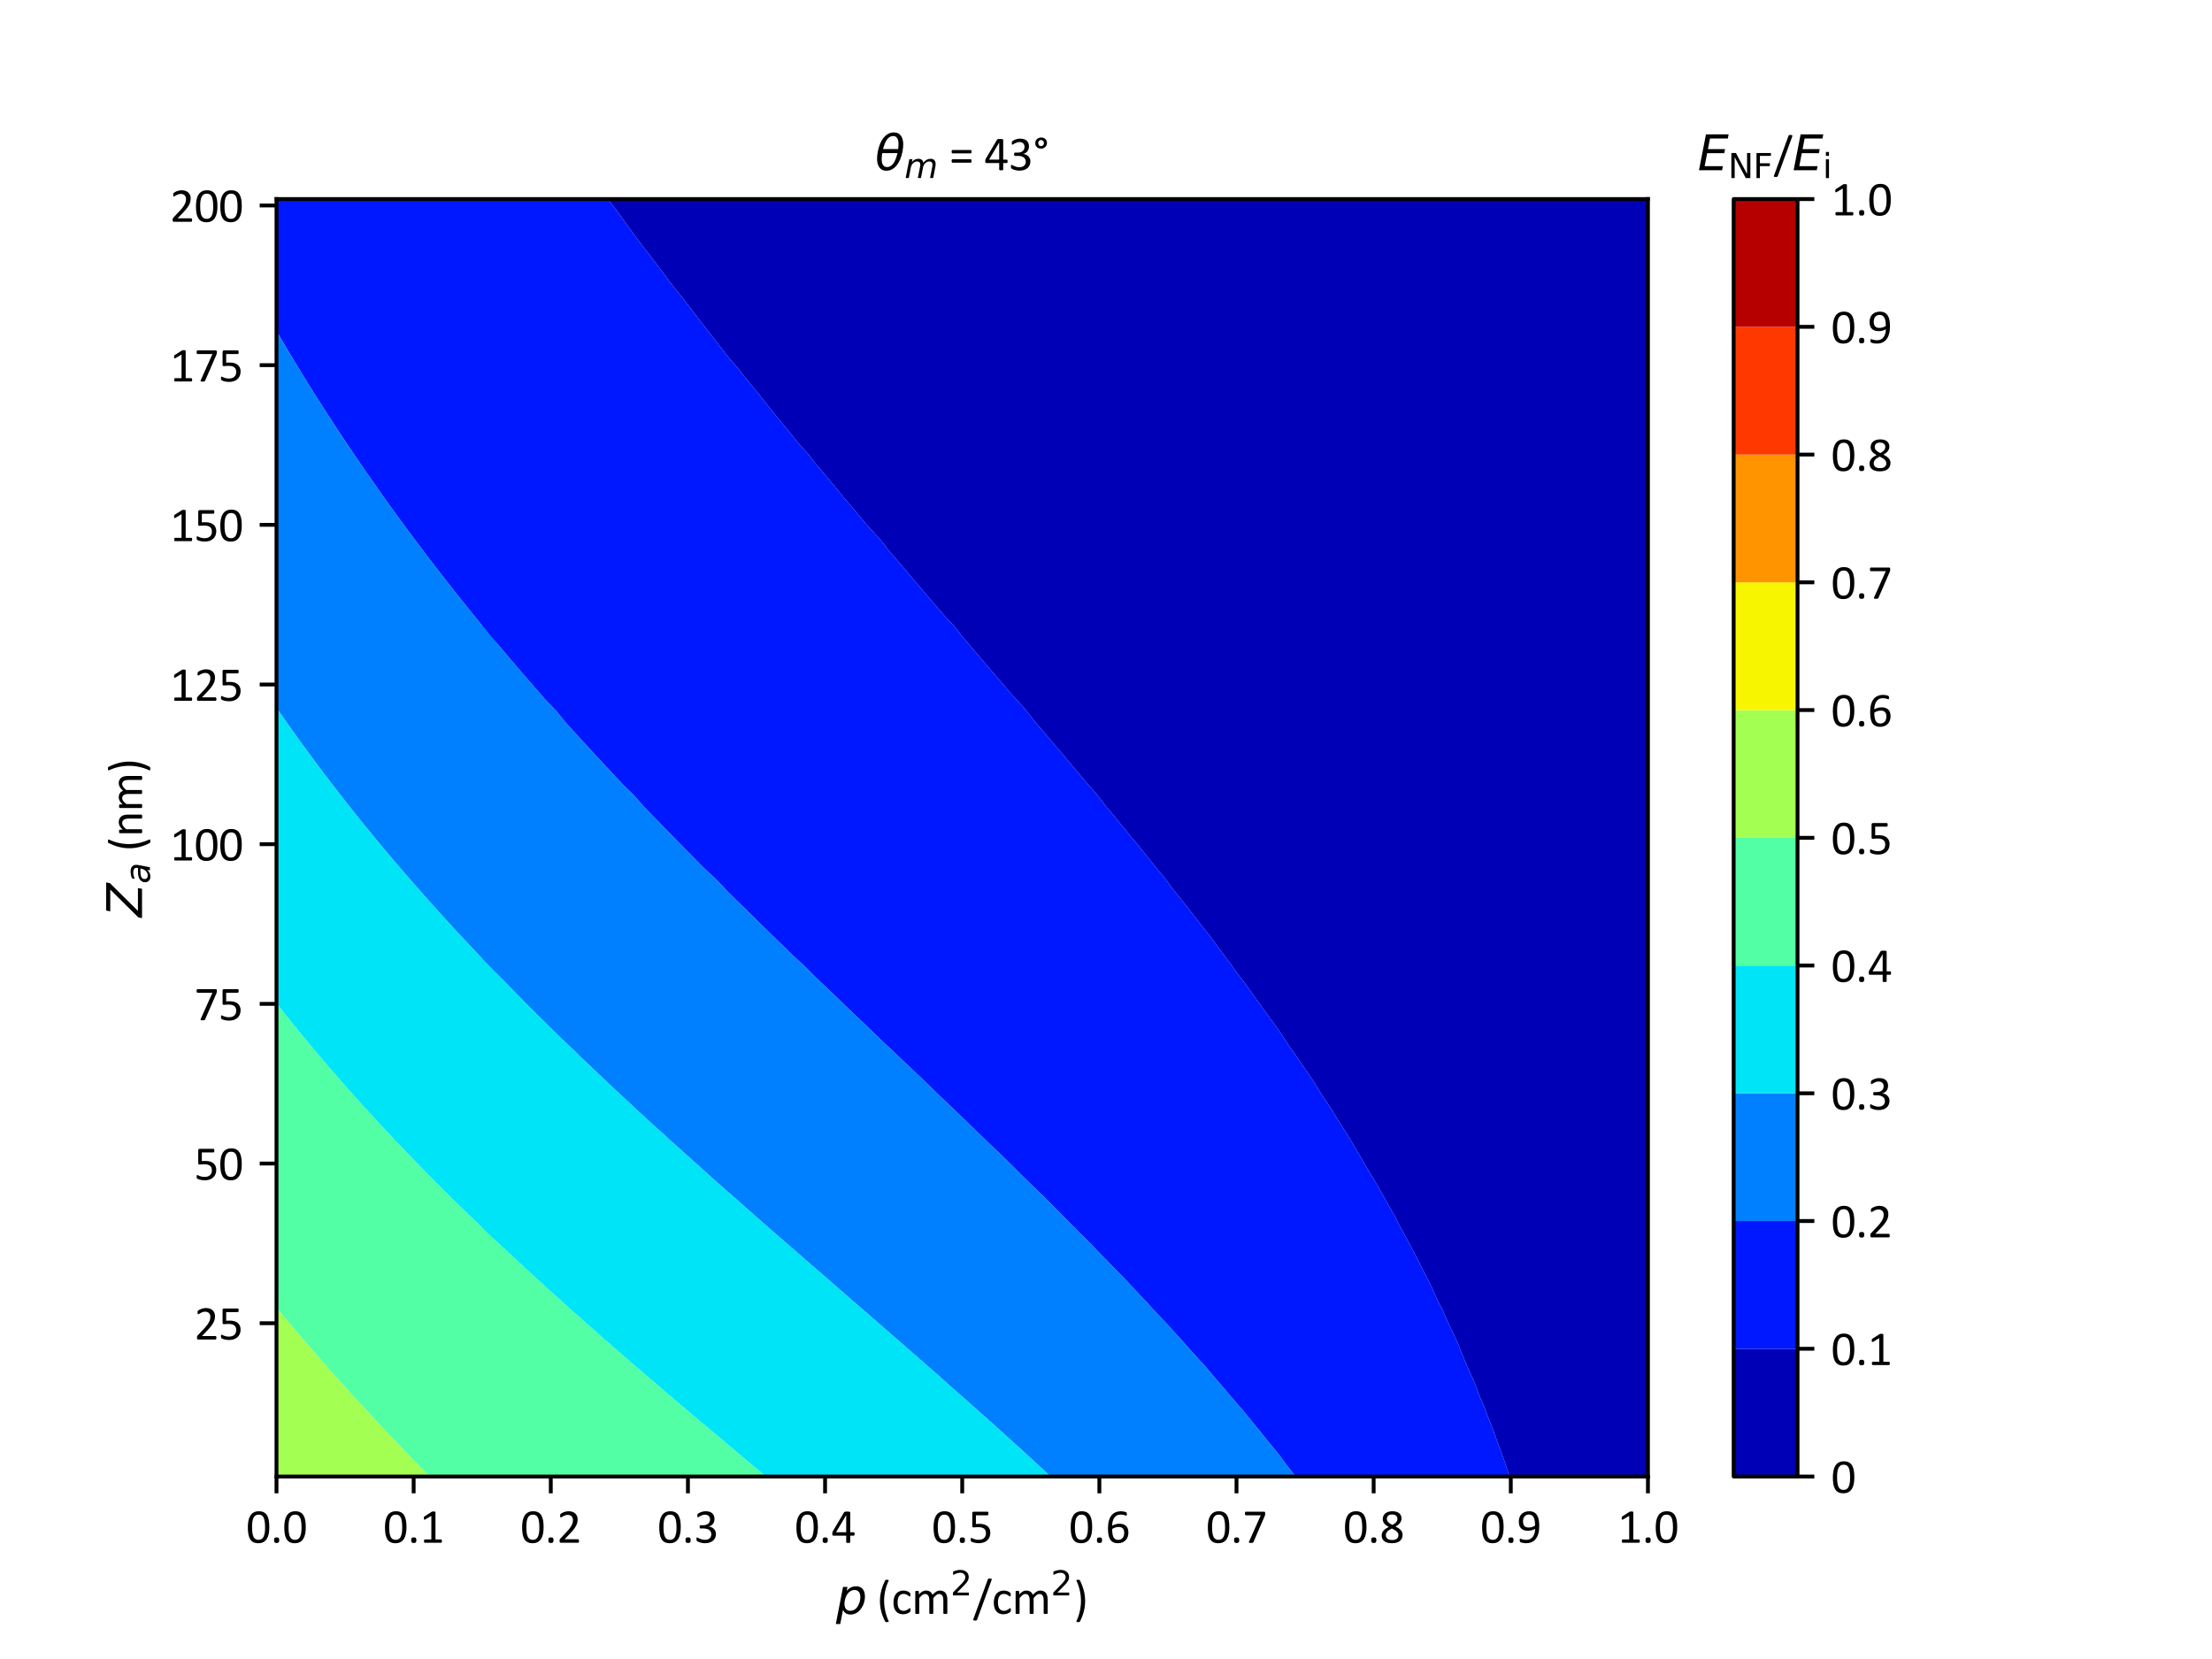 <?xml version="1.0" encoding="utf-8" standalone="no"?>
<!DOCTYPE svg PUBLIC "-//W3C//DTD SVG 1.1//EN"
  "http://www.w3.org/Graphics/SVG/1.1/DTD/svg11.dtd">
<svg xmlns:xlink="http://www.w3.org/1999/xlink" width="460.8pt" height="345.6pt" viewBox="0 0 460.8 345.6" xmlns="http://www.w3.org/2000/svg" version="1.1">
 <defs>
  <style type="text/css">*{stroke-linejoin: round; stroke-linecap: butt}</style>
 </defs>
 <g id="figure_1">
  <g id="patch_1">
   <path d="M 0 345.6 
L 460.8 345.6 
L 460.8 0 
L 0 0 
z
" style="fill: #ffffff"/>
  </g>
  <g id="axes_1">
   <g id="patch_2">
    <path d="M 57.6 307.584 
L 343.296 307.584 
L 343.296 41.472 
L 57.6 41.472 
z
" style="fill: #ffffff"/>
   </g>
   <g id="PathCollection_1">
    <path clip-path="url(#pe7240b60be)" style="fill: #0000b6"/>
   </g>
   <g id="PathCollection_2">
    <path d="M 57.629 69.035 
L 57.968 69.619 
L 59.019 71.41 
L 59.094 71.536 
L 59.602 72.391 
L 60.275 73.521 
L 60.419 73.762 
L 60.584 74.028 
L 61.018 74.736 
L 61.285 75.188 
L 61.428 75.434 
L 61.598 75.71 
L 62.557 77.283 
L 63.033 78.062 
L 63.561 78.919 
L 64.03 79.679 
L 64.305 80.119 
L 64.49 80.415 
L 64.9 81.075 
L 65.098 81.389 
L 65.151 81.476 
L 65.714 82.363 
L 66.068 82.924 
L 66.587 83.748 
L 66.87 84.191 
L 67.205 84.715 
L 67.842 85.702 
L 68.723 87.067 
L 68.961 87.439 
L 69.099 87.644 
L 69.363 88.042 
L 69.86 88.816 
L 69.989 89.016 
L 70.203 89.34 
L 70.892 90.385 
L 71.424 91.189 
L 71.543 91.368 
L 72.574 92.908 
L 73.117 93.72 
L 73.471 94.24 
L 73.783 94.694 
L 74.01 95.038 
L 74.443 95.669 
L 75.056 96.566 
L 75.861 97.745 
L 75.943 97.864 
L 76.051 98.021 
L 76.888 99.219 
L 77.691 100.373 
L 78.009 100.83 
L 78.134 101.003 
L 78.38 101.347 
L 78.873 102.058 
L 79.058 102.321 
L 79.333 102.709 
L 80.039 103.701 
L 80.582 104.461 
L 80.734 104.674 
L 81.743 106.072 
L 82.43 107.026 
L 82.922 107.698 
L 83.144 108 
L 83.296 108.213 
L 83.857 108.974 
L 84.321 109.604 
L 84.871 110.353 
L 85.165 110.749 
L 85.593 111.326 
L 86.205 112.143 
L 87.353 113.679 
L 87.475 113.843 
L 88.096 114.653 
L 88.511 115.205 
L 88.713 115.479 
L 88.827 115.627 
L 90.002 117.159 
L 90.628 117.979 
L 91.047 118.522 
L 91.32 118.876 
L 91.914 119.637 
L 92.454 120.331 
L 92.989 121.02 
L 93.216 121.306 
L 93.915 122.199 
L 93.977 122.28 
L 94.515 122.958 
L 95.559 124.278 
L 95.765 124.537 
L 95.841 124.632 
L 96.977 126.047 
L 97.681 126.927 
L 97.704 126.956 
L 97.727 126.984 
L 97.822 127.102 
L 98.517 127.958 
L 98.623 128.091 
L 99.31 128.933 
L 99.653 129.354 
L 100.009 129.791 
L 100.47 130.351 
L 101.235 131.285 
L 101.61 131.736 
L 102.538 132.86 
L 102.948 133.353 
L 103.34 133.82 
L 103.34 131.285 
L 103.34 127.958 
L 103.34 124.632 
L 103.34 121.306 
L 103.34 117.979 
L 103.34 114.653 
L 103.34 111.326 
L 103.34 108 
L 103.34 104.674 
L 103.34 101.347 
L 103.34 98.021 
L 103.34 94.694 
L 103.34 91.368 
L 103.34 88.042 
L 103.34 84.715 
L 103.34 81.389 
L 103.34 78.062 
L 103.34 74.736 
L 103.34 71.41 
L 103.34 68.083 
L 103.34 64.757 
L 103.34 61.43 
L 103.34 58.104 
L 103.34 54.778 
L 103.34 51.451 
L 103.34 48.125 
L 103.34 44.798 
L 103.34 41.472 
L 101.816 41.472 
L 100.293 41.472 
L 98.769 41.472 
L 97.245 41.472 
L 95.721 41.472 
L 94.198 41.472 
L 92.674 41.472 
L 91.15 41.472 
L 89.627 41.472 
L 88.103 41.472 
L 86.579 41.472 
L 85.055 41.472 
L 83.532 41.472 
L 82.008 41.472 
L 80.484 41.472 
L 78.961 41.472 
L 77.437 41.472 
L 75.913 41.472 
L 74.389 41.472 
L 72.866 41.472 
L 71.342 41.472 
L 69.818 41.472 
L 68.295 41.472 
L 66.771 41.472 
L 65.247 41.472 
L 63.723 41.472 
L 62.2 41.472 
L 60.676 41.472 
L 59.152 41.472 
L 57.629 41.472 
L 57.629 44.798 
L 57.629 48.125 
L 57.629 51.451 
L 57.629 54.778 
L 57.629 58.104 
L 57.629 61.43 
L 57.629 64.757 
L 57.629 68.083 
" clip-path="url(#pe7240b60be)" style="fill: #0018ff"/>
   </g>
   <g id="PathCollection_3">
    <path d="M 103.34 133.82 
L 102.948 133.353 
L 102.538 132.86 
L 101.61 131.736 
L 101.235 131.285 
L 100.47 130.351 
L 100.009 129.791 
L 99.653 129.354 
L 99.31 128.933 
L 98.623 128.091 
L 98.517 127.958 
L 97.822 127.102 
L 97.727 126.984 
L 97.704 126.956 
L 97.681 126.927 
L 96.977 126.047 
L 95.841 124.632 
L 95.765 124.537 
L 95.559 124.278 
L 94.515 122.958 
L 93.977 122.28 
L 93.915 122.199 
L 93.216 121.306 
L 92.989 121.02 
L 92.454 120.331 
L 91.914 119.637 
L 91.32 118.876 
L 91.047 118.522 
L 90.628 117.979 
L 90.002 117.159 
L 88.827 115.627 
L 88.713 115.479 
L 88.511 115.205 
L 88.096 114.653 
L 87.475 113.843 
L 87.353 113.679 
L 86.205 112.143 
L 85.593 111.326 
L 85.165 110.749 
L 84.871 110.353 
L 84.321 109.604 
L 83.857 108.974 
L 83.296 108.213 
L 83.144 108 
L 82.922 107.698 
L 82.43 107.026 
L 81.743 106.072 
L 80.734 104.674 
L 80.582 104.461 
L 80.039 103.701 
L 79.333 102.709 
L 79.058 102.321 
L 78.873 102.058 
L 78.38 101.347 
L 78.134 101.003 
L 78.009 100.83 
L 77.691 100.373 
L 76.888 99.219 
L 76.051 98.021 
L 75.943 97.864 
L 75.861 97.745 
L 75.056 96.566 
L 74.443 95.669 
L 74.01 95.038 
L 73.783 94.694 
L 73.471 94.24 
L 73.117 93.72 
L 72.574 92.908 
L 71.543 91.368 
L 71.424 91.189 
L 70.892 90.385 
L 70.203 89.34 
L 69.989 89.016 
L 69.86 88.816 
L 69.363 88.042 
L 69.099 87.644 
L 68.961 87.439 
L 68.723 87.067 
L 67.842 85.702 
L 67.205 84.715 
L 66.87 84.191 
L 66.587 83.748 
L 66.068 82.924 
L 65.714 82.363 
L 65.151 81.476 
L 65.098 81.389 
L 64.9 81.075 
L 64.49 80.415 
L 64.305 80.119 
L 64.03 79.679 
L 63.561 78.919 
L 63.033 78.062 
L 62.557 77.283 
L 61.598 75.71 
L 61.428 75.434 
L 61.285 75.188 
L 61.018 74.736 
L 60.584 74.028 
L 60.419 73.762 
L 60.275 73.521 
L 59.602 72.391 
L 59.094 71.536 
L 59.019 71.41 
L 57.968 69.619 
L 57.629 69.035 
L 57.629 71.41 
L 57.629 74.736 
L 57.629 78.062 
L 57.629 81.389 
L 57.629 84.715 
L 57.629 88.042 
L 57.629 91.368 
L 57.629 94.694 
L 57.629 98.021 
L 57.629 101.347 
L 57.629 104.674 
L 57.629 108 
L 57.629 111.326 
L 57.629 114.653 
L 57.629 117.979 
L 57.629 121.306 
L 57.629 124.632 
L 57.629 127.958 
L 57.629 131.285 
L 57.629 134.611 
L 57.629 137.938 
L 57.629 141.264 
L 57.629 144.59 
L 57.629 147.519 
L 57.738 147.679 
L 57.903 147.917 
L 58.385 148.611 
L 58.582 148.891 
L 59.578 150.314 
L 60.233 151.243 
L 60.582 151.737 
L 60.838 152.096 
L 61.43 152.923 
L 61.914 153.595 
L 62.451 154.343 
L 62.506 154.418 
L 62.618 154.57 
L 62.85 154.891 
L 63.322 155.544 
L 63.996 156.462 
L 65.052 157.896 
L 65.173 158.059 
L 65.56 158.579 
L 66.422 159.733 
L 66.808 160.248 
L 66.92 160.395 
L 67.55 161.222 
L 67.751 161.491 
L 67.85 161.624 
L 68.288 162.197 
L 68.966 163.084 
L 69.729 164.079 
L 69.872 164.264 
L 70.092 164.549 
L 70.879 165.559 
L 71.929 166.901 
L 72.132 167.161 
L 72.703 167.875 
L 73.175 168.476 
L 73.403 168.767 
L 73.469 168.849 
L 74.74 170.435 
L 75.357 171.202 
L 75.807 171.758 
L 76.083 172.098 
L 76.687 172.838 
L 77.274 173.554 
L 77.801 174.198 
L 78.076 174.528 
L 78.773 175.374 
L 78.878 175.502 
L 79.309 176.019 
L 80.05 176.906 
L 80.612 177.576 
L 80.846 177.854 
L 81.795 178.977 
L 82.344 179.624 
L 82.589 179.912 
L 82.841 180.207 
L 83.612 181.108 
L 83.675 181.181 
L 83.781 181.304 
L 84.176 181.763 
L 84.514 182.155 
L 84.576 182.227 
L 84.636 182.297 
L 85.325 183.089 
L 86.56 184.507 
L 86.572 184.522 
L 86.6 184.553 
L 87.829 185.948 
L 88.526 186.737 
L 88.578 186.796 
L 88.635 186.859 
L 88.987 187.255 
L 89.503 187.834 
L 89.54 187.876 
L 89.558 187.896 
L 90.376 188.808 
L 90.593 189.05 
L 90.792 189.271 
L 91.384 189.927 
L 92.5 191.16 
L 92.616 191.287 
L 92.849 191.543 
L 93.906 192.697 
L 94.642 193.5 
L 94.647 193.505 
L 94.653 193.512 
L 94.7 193.562 
L 95.413 194.334 
L 95.554 194.486 
L 95.63 194.569 
L 96.459 195.461 
L 96.687 195.705 
L 96.886 195.918 
L 97.483 196.556 
L 98.662 197.813 
L 98.734 197.889 
L 98.87 198.033 
L 100.02 199.247 
L 100.701 199.964 
L 100.789 200.056 
L 100.892 200.165 
L 101.82 201.136 
L 101.824 201.139 
L 101.872 201.19 
L 102.76 202.113 
L 102.851 202.207 
L 102.926 202.286 
L 103.34 202.71 
L 103.34 201.139 
L 103.34 197.813 
L 103.34 194.486 
L 103.34 191.16 
L 103.34 187.834 
L 103.34 184.507 
L 103.34 181.181 
L 103.34 177.854 
L 103.34 174.528 
L 103.34 171.202 
L 103.34 167.875 
L 103.34 164.549 
L 103.34 161.222 
L 103.34 157.896 
L 103.34 154.57 
L 103.34 151.243 
L 103.34 147.917 
L 103.34 144.59 
L 103.34 141.264 
L 103.34 137.938 
L 103.34 134.611 
" clip-path="url(#pe7240b60be)" style="fill: #0080ff"/>
   </g>
   <g id="PathCollection_4">
    <path d="M 103.34 202.71 
L 102.926 202.286 
L 102.851 202.207 
L 102.76 202.113 
L 101.872 201.19 
L 101.824 201.139 
L 101.82 201.136 
L 100.892 200.165 
L 100.789 200.056 
L 100.701 199.964 
L 100.02 199.247 
L 98.87 198.033 
L 98.734 197.889 
L 98.662 197.813 
L 97.483 196.556 
L 96.886 195.918 
L 96.687 195.705 
L 96.459 195.461 
L 95.63 194.569 
L 95.554 194.486 
L 95.413 194.334 
L 94.7 193.562 
L 94.653 193.512 
L 94.647 193.505 
L 94.642 193.5 
L 93.906 192.697 
L 92.849 191.543 
L 92.616 191.287 
L 92.5 191.16 
L 91.384 189.927 
L 90.792 189.271 
L 90.593 189.05 
L 90.376 188.808 
L 89.558 187.896 
L 89.54 187.876 
L 89.503 187.834 
L 88.987 187.255 
L 88.635 186.859 
L 88.578 186.796 
L 88.526 186.737 
L 87.829 185.948 
L 86.6 184.553 
L 86.572 184.522 
L 86.56 184.507 
L 85.325 183.089 
L 84.636 182.297 
L 84.576 182.227 
L 84.514 182.155 
L 84.176 181.763 
L 83.781 181.304 
L 83.675 181.181 
L 83.612 181.108 
L 82.841 180.207 
L 82.589 179.912 
L 82.344 179.624 
L 81.795 178.977 
L 80.846 177.854 
L 80.612 177.576 
L 80.05 176.906 
L 79.309 176.019 
L 78.878 175.502 
L 78.773 175.374 
L 78.076 174.528 
L 77.801 174.198 
L 77.274 173.554 
L 76.687 172.838 
L 76.083 172.098 
L 75.807 171.758 
L 75.357 171.202 
L 74.74 170.435 
L 73.469 168.849 
L 73.403 168.767 
L 73.175 168.476 
L 72.703 167.875 
L 72.132 167.161 
L 71.929 166.901 
L 70.879 165.559 
L 70.092 164.549 
L 69.872 164.264 
L 69.729 164.079 
L 68.966 163.084 
L 68.288 162.197 
L 67.85 161.624 
L 67.751 161.491 
L 67.55 161.222 
L 66.92 160.395 
L 66.808 160.248 
L 66.422 159.733 
L 65.56 158.579 
L 65.173 158.059 
L 65.052 157.896 
L 63.996 156.462 
L 63.322 155.544 
L 62.85 154.891 
L 62.618 154.57 
L 62.506 154.418 
L 62.451 154.343 
L 61.914 153.595 
L 61.43 152.923 
L 60.838 152.096 
L 60.582 151.737 
L 60.233 151.243 
L 59.578 150.314 
L 58.582 148.891 
L 58.385 148.611 
L 57.903 147.917 
L 57.738 147.679 
L 57.629 147.519 
L 57.629 147.917 
L 57.629 151.243 
L 57.629 154.57 
L 57.629 157.896 
L 57.629 161.222 
L 57.629 164.549 
L 57.629 167.875 
L 57.629 171.202 
L 57.629 174.528 
L 57.629 177.854 
L 57.629 181.181 
L 57.629 184.507 
L 57.629 187.834 
L 57.629 191.16 
L 57.629 194.486 
L 57.629 197.813 
L 57.629 201.139 
L 57.629 204.466 
L 57.629 207.792 
L 57.629 209.066 
L 57.942 209.466 
L 59.019 210.828 
L 59.188 211.041 
L 59.249 211.118 
L 60.402 212.561 
L 61.118 213.449 
L 61.127 213.46 
L 61.136 213.471 
L 61.174 213.517 
L 61.746 214.221 
L 61.928 214.445 
L 62.005 214.541 
L 62.043 214.587 
L 62.725 215.419 
L 63.079 215.853 
L 63.443 216.294 
L 63.899 216.846 
L 64.669 217.771 
L 65.042 218.22 
L 65.944 219.292 
L 66.383 219.815 
L 66.645 220.123 
L 66.814 220.323 
L 67.476 221.098 
L 67.831 221.517 
L 68.309 222.072 
L 69.002 222.88 
L 69.672 223.654 
L 69.912 223.931 
L 70.343 224.424 
L 70.998 225.176 
L 72.409 226.776 
L 72.414 226.781 
L 72.684 227.086 
L 73.278 227.75 
L 73.772 228.308 
L 74.147 228.725 
L 75.021 229.699 
L 75.819 230.579 
L 75.975 230.752 
L 76.271 231.077 
L 77.047 231.928 
L 78.428 233.429 
L 78.467 233.472 
L 78.735 233.761 
L 79.333 234.403 
L 79.694 234.794 
L 79.858 234.97 
L 80.24 235.377 
L 81.127 236.327 
L 81.896 237.142 
L 82.082 237.339 
L 82.453 237.73 
L 83.18 238.497 
L 84.528 239.905 
L 84.624 240.005 
L 84.698 240.082 
L 84.957 240.351 
L 85.639 241.056 
L 86.076 241.511 
L 86.582 242.03 
L 87.312 242.782 
L 87.916 243.399 
L 88.229 243.719 
L 88.883 244.382 
L 89.39 244.899 
L 90.269 245.784 
L 90.785 246.306 
L 91.213 246.735 
L 91.34 246.862 
L 92.189 247.709 
L 92.349 247.87 
L 92.419 247.94 
L 93.168 248.683 
L 93.568 249.082 
L 93.887 249.396 
L 94.41 249.914 
L 95.552 251.035 
L 95.669 251.15 
L 95.859 251.336 
L 96.98 252.432 
L 97.63 253.062 
L 97.775 253.204 
L 97.966 253.387 
L 98.874 254.266 
L 98.974 254.362 
L 99.939 255.29 
L 99.987 255.336 
L 100.623 255.947 
L 101.325 256.616 
L 102.008 257.269 
L 102.451 257.688 
L 103.204 258.403 
L 103.34 258.531 
L 103.34 257.688 
L 103.34 254.362 
L 103.34 251.035 
L 103.34 247.709 
L 103.34 244.382 
L 103.34 241.056 
L 103.34 237.73 
L 103.34 234.403 
L 103.34 231.077 
L 103.34 227.75 
L 103.34 224.424 
L 103.34 221.098 
L 103.34 217.771 
L 103.34 214.445 
L 103.34 211.118 
L 103.34 207.792 
L 103.34 204.466 
" clip-path="url(#pe7240b60be)" style="fill: #00e4f8"/>
   </g>
   <g id="PathCollection_5">
    <path d="M 103.34 258.531 
L 103.204 258.403 
L 102.451 257.688 
L 102.008 257.269 
L 101.325 256.616 
L 100.623 255.947 
L 99.987 255.336 
L 99.939 255.29 
L 98.974 254.362 
L 98.874 254.266 
L 97.966 253.387 
L 97.775 253.204 
L 97.63 253.062 
L 96.98 252.432 
L 95.859 251.336 
L 95.669 251.15 
L 95.552 251.035 
L 94.41 249.914 
L 93.887 249.396 
L 93.568 249.082 
L 93.168 248.683 
L 92.419 247.94 
L 92.349 247.87 
L 92.189 247.709 
L 91.34 246.862 
L 91.213 246.735 
L 90.785 246.306 
L 90.269 245.784 
L 89.39 244.899 
L 88.883 244.382 
L 88.229 243.719 
L 87.916 243.399 
L 87.312 242.782 
L 86.582 242.03 
L 86.076 241.511 
L 85.639 241.056 
L 84.957 240.351 
L 84.698 240.082 
L 84.624 240.005 
L 84.528 239.905 
L 83.18 238.497 
L 82.453 237.73 
L 82.082 237.339 
L 81.896 237.142 
L 81.127 236.327 
L 80.24 235.377 
L 79.858 234.97 
L 79.694 234.794 
L 79.333 234.403 
L 78.735 233.761 
L 78.467 233.472 
L 78.428 233.429 
L 77.047 231.928 
L 76.271 231.077 
L 75.975 230.752 
L 75.819 230.579 
L 75.021 229.699 
L 74.147 228.725 
L 73.772 228.308 
L 73.278 227.75 
L 72.684 227.086 
L 72.414 226.781 
L 72.409 226.776 
L 70.998 225.176 
L 70.343 224.424 
L 69.912 223.931 
L 69.672 223.654 
L 69.002 222.88 
L 68.309 222.072 
L 67.831 221.517 
L 67.476 221.098 
L 66.814 220.323 
L 66.645 220.123 
L 66.383 219.815 
L 65.944 219.292 
L 65.042 218.22 
L 64.669 217.771 
L 63.899 216.846 
L 63.443 216.294 
L 63.079 215.853 
L 62.725 215.419 
L 62.043 214.587 
L 62.005 214.541 
L 61.928 214.445 
L 61.746 214.221 
L 61.174 213.517 
L 61.136 213.471 
L 61.127 213.46 
L 61.118 213.449 
L 60.402 212.561 
L 59.249 211.118 
L 59.188 211.041 
L 59.019 210.828 
L 57.942 209.466 
L 57.629 209.066 
L 57.629 211.118 
L 57.629 214.445 
L 57.629 217.771 
L 57.629 221.098 
L 57.629 224.424 
L 57.629 227.75 
L 57.629 231.077 
L 57.629 234.403 
L 57.629 237.73 
L 57.629 241.056 
L 57.629 244.382 
L 57.629 247.709 
L 57.629 251.035 
L 57.629 254.362 
L 57.629 257.688 
L 57.629 261.014 
L 57.629 264.341 
L 57.629 267.667 
L 57.629 270.994 
L 57.629 272.48 
L 57.992 272.912 
L 58.173 273.131 
L 58.354 273.346 
L 59.159 274.314 
L 59.164 274.32 
L 59.173 274.33 
L 59.202 274.365 
L 59.98 275.294 
L 60.14 275.489 
L 60.303 275.681 
L 60.911 276.408 
L 61.967 277.646 
L 62.117 277.826 
L 62.47 278.237 
L 63.403 279.333 
L 63.982 279.999 
L 64.512 280.609 
L 64.824 280.973 
L 65.009 281.188 
L 65.671 281.947 
L 66.098 282.443 
L 66.506 282.906 
L 66.941 283.405 
L 67.735 284.299 
L 68.102 284.721 
L 68.894 285.608 
L 69.451 286.237 
L 69.825 286.651 
L 70.188 287.055 
L 70.697 287.626 
L 70.893 287.847 
L 70.985 287.948 
L 71.574 288.6 
L 72.133 289.226 
L 72.644 289.785 
L 73.01 290.191 
L 73.71 290.952 
L 74.16 291.452 
L 75.069 292.436 
L 75.535 292.945 
L 75.87 293.304 
L 76.213 293.673 
L 76.771 294.278 
L 76.978 294.505 
L 77.074 294.607 
L 77.677 295.253 
L 78.236 295.861 
L 78.729 296.383 
L 79.114 296.798 
L 79.879 297.605 
L 80.284 298.042 
L 81.056 298.853 
L 81.651 299.485 
L 82.105 299.957 
L 82.591 300.466 
L 83.031 300.931 
L 83.262 301.175 
L 83.963 301.905 
L 84.398 302.366 
L 84.769 302.749 
L 85.247 303.25 
L 86.227 304.258 
L 86.465 304.508 
L 86.896 304.95 
L 87.795 305.882 
L 88.511 306.61 
L 88.537 306.636 
L 89.463 307.584 
L 89.627 307.584 
L 91.15 307.584 
L 92.674 307.584 
L 94.198 307.584 
L 95.721 307.584 
L 97.245 307.584 
L 98.769 307.584 
L 100.293 307.584 
L 101.816 307.584 
L 103.34 307.584 
L 103.34 304.258 
L 103.34 300.931 
L 103.34 297.605 
L 103.34 294.278 
L 103.34 290.952 
L 103.34 287.626 
L 103.34 284.299 
L 103.34 280.973 
L 103.34 277.646 
L 103.34 274.32 
L 103.34 270.994 
L 103.34 267.667 
L 103.34 264.341 
L 103.34 261.014 
" clip-path="url(#pe7240b60be)" style="fill: #53ffa4"/>
   </g>
   <g id="PathCollection_6">
    <path d="M 89.463 307.584 
L 88.537 306.636 
L 88.511 306.61 
L 87.795 305.882 
L 86.896 304.95 
L 86.465 304.508 
L 86.227 304.258 
L 85.247 303.25 
L 84.769 302.749 
L 84.398 302.366 
L 83.963 301.905 
L 83.262 301.175 
L 83.031 300.931 
L 82.591 300.466 
L 82.105 299.957 
L 81.651 299.485 
L 81.056 298.853 
L 80.284 298.042 
L 79.879 297.605 
L 79.114 296.798 
L 78.729 296.383 
L 78.236 295.861 
L 77.677 295.253 
L 77.074 294.607 
L 76.978 294.505 
L 76.771 294.278 
L 76.213 293.673 
L 75.87 293.304 
L 75.535 292.945 
L 75.069 292.436 
L 74.16 291.452 
L 73.71 290.952 
L 73.01 290.191 
L 72.644 289.785 
L 72.133 289.226 
L 71.574 288.6 
L 70.985 287.948 
L 70.893 287.847 
L 70.697 287.626 
L 70.188 287.055 
L 69.825 286.651 
L 69.451 286.237 
L 68.894 285.608 
L 68.102 284.721 
L 67.735 284.299 
L 66.941 283.405 
L 66.506 282.906 
L 66.098 282.443 
L 65.671 281.947 
L 65.009 281.188 
L 64.824 280.973 
L 64.512 280.609 
L 63.982 279.999 
L 63.403 279.333 
L 62.47 278.237 
L 62.117 277.826 
L 61.967 277.646 
L 60.911 276.408 
L 60.303 275.681 
L 60.14 275.489 
L 59.98 275.294 
L 59.202 274.365 
L 59.173 274.33 
L 59.164 274.32 
L 59.159 274.314 
L 58.354 273.346 
L 58.173 273.131 
L 57.992 272.912 
L 57.629 272.48 
L 57.629 274.32 
L 57.629 277.646 
L 57.629 280.973 
L 57.629 284.299 
L 57.629 287.626 
L 57.629 290.952 
L 57.629 294.278 
L 57.629 297.605 
L 57.629 300.931 
L 57.629 304.258 
L 57.629 307.584 
L 59.152 307.584 
L 60.676 307.584 
L 62.2 307.584 
L 63.723 307.584 
L 65.247 307.584 
L 66.771 307.584 
L 68.295 307.584 
L 69.818 307.584 
L 71.342 307.584 
L 72.866 307.584 
L 74.389 307.584 
L 75.913 307.584 
L 77.437 307.584 
L 78.961 307.584 
L 80.484 307.584 
L 82.008 307.584 
L 83.532 307.584 
L 85.055 307.584 
L 86.579 307.584 
L 88.103 307.584 
" clip-path="url(#pe7240b60be)" style="fill: #a4ff53"/>
   </g>
   <g id="PathCollection_7">
    <path clip-path="url(#pe7240b60be)" style="fill: #f8f500"/>
   </g>
   <g id="PathCollection_8">
    <path clip-path="url(#pe7240b60be)" style="fill: #ff9400"/>
   </g>
   <g id="PathCollection_9">
    <path clip-path="url(#pe7240b60be)" style="fill: #ff3800"/>
   </g>
   <g id="PathCollection_10">
    <path clip-path="url(#pe7240b60be)" style="fill: #b60000"/>
   </g>
   <g id="PathCollection_11">
    <path d="M 126.689 41.472 
L 127.598 42.77 
L 128.615 44.07 
L 129.429 45.202 
L 132.489 49.432 
L 132.947 50.041 
L 133.173 50.342 
L 136.721 54.953 
L 137.994 56.615 
L 139.328 58.486 
L 139.666 58.9 
L 139.94 59.213 
L 140.081 59.423 
L 140.164 59.56 
L 142.008 61.811 
L 144.128 64.577 
L 146.799 68.083 
L 148.299 69.997 
L 151.113 73.612 
L 151.564 74.169 
L 151.712 74.356 
L 151.878 74.575 
L 153.036 75.94 
L 153.952 76.954 
L 154.712 78.046 
L 155.989 79.552 
L 159.204 83.538 
L 161.015 85.824 
L 163.887 89.33 
L 166.122 92.096 
L 167.024 93.135 
L 168.468 94.694 
L 169.681 96.34 
L 170.508 97.292 
L 174.583 102.167 
L 175.719 103.565 
L 179.645 108.213 
L 180.987 109.837 
L 181.54 110.391 
L 183.387 112.435 
L 184.397 113.701 
L 184.963 114.493 
L 185.438 115.033 
L 190.165 120.573 
L 190.767 121.306 
L 195.502 126.833 
L 196.122 127.578 
L 196.373 127.864 
L 198.54 130.176 
L 199.742 131.651 
L 200.41 132.57 
L 200.588 132.774 
L 205.826 138.893 
L 205.951 139.046 
L 209.786 143.539 
L 211.312 145.319 
L 211.339 145.351 
L 212.259 146.285 
L 213.702 147.917 
L 215.628 150.385 
L 215.738 150.515 
L 216.027 150.844 
L 221.056 156.787 
L 221.46 157.242 
L 226.333 163.06 
L 226.68 163.477 
L 227.441 164.276 
L 228.615 165.658 
L 230.184 167.72 
L 230.627 168.256 
L 231.814 169.649 
L 235.787 174.528 
L 236.89 175.815 
L 240.873 180.8 
L 241.647 181.772 
L 242.19 182.374 
L 243.004 183.398 
L 244.08 184.892 
L 244.953 185.996 
L 247.387 189.021 
L 249.862 192.269 
L 251.919 194.828 
L 254.665 198.541 
L 256.004 200.345 
L 256.25 200.644 
L 256.606 201.139 
L 257.065 201.837 
L 257.7 202.704 
L 258.499 203.737 
L 259.179 204.613 
L 261.592 208.007 
L 262.591 209.369 
L 263.032 210.01 
L 266.32 214.528 
L 267.474 216.282 
L 268.662 218.071 
L 268.972 218.515 
L 269.254 218.88 
L 269.436 219.13 
L 269.537 219.292 
L 271.035 221.478 
L 273.251 224.673 
L 275.165 227.75 
L 277.309 231.002 
L 279.156 234.023 
L 279.427 234.391 
L 280.822 236.621 
L 282.064 238.695 
L 282.364 239.219 
L 284.972 243.671 
L 286.075 245.491 
L 286.306 245.85 
L 289.648 251.764 
L 290.214 252.736 
L 290.602 253.376 
L 291.089 254.362 
L 291.699 255.619 
L 292.465 256.96 
L 295.173 262.055 
L 295.739 263.232 
L 298.29 268.199 
L 298.852 269.504 
L 299.304 270.506 
L 299.674 271.321 
L 300.094 272.102 
L 300.424 272.698 
L 300.607 273.108 
L 301.309 274.7 
L 303.752 279.954 
L 304.14 280.973 
L 305.214 283.593 
L 306.812 287.245 
L 307.116 287.894 
L 307.849 289.843 
L 308.359 291.218 
L 308.927 292.441 
L 311.139 298.128 
L 311.336 298.714 
L 313.532 304.719 
L 313.605 304.986 
L 313.658 305.154 
L 314.487 307.584 
L 319.012 307.584 
L 327.107 307.584 
L 335.201 307.584 
L 343.296 307.584 
L 343.296 298.714 
L 343.296 289.843 
L 343.296 280.973 
L 343.296 272.102 
L 343.296 263.232 
L 343.296 254.362 
L 343.296 245.491 
L 343.296 236.621 
L 343.296 227.75 
L 343.296 218.88 
L 343.296 210.01 
L 343.296 201.139 
L 343.296 192.269 
L 343.296 183.398 
L 343.296 174.528 
L 343.296 165.658 
L 343.296 156.787 
L 343.296 147.917 
L 343.296 139.046 
L 343.296 130.176 
L 343.296 121.306 
L 343.296 112.435 
L 343.296 103.565 
L 343.296 94.694 
L 343.296 85.824 
L 343.296 76.954 
L 343.296 68.083 
L 343.296 59.213 
L 343.296 50.342 
L 343.296 41.472 
L 335.201 41.472 
L 327.107 41.472 
L 319.012 41.472 
L 310.917 41.472 
L 302.822 41.472 
L 294.728 41.472 
L 286.633 41.472 
L 278.538 41.472 
L 270.444 41.472 
L 262.349 41.472 
L 254.254 41.472 
L 246.159 41.472 
L 238.065 41.472 
L 229.97 41.472 
L 221.875 41.472 
L 213.78 41.472 
L 205.686 41.472 
L 197.591 41.472 
L 189.496 41.472 
L 181.402 41.472 
L 173.307 41.472 
L 165.212 41.472 
L 157.117 41.472 
L 149.023 41.472 
L 140.928 41.472 
L 132.833 41.472 
" clip-path="url(#pe7240b60be)" style="fill: #0000b6"/>
   </g>
   <g id="PathCollection_12">
    <path d="M 314.487 307.584 
L 313.658 305.154 
L 313.605 304.986 
L 313.532 304.719 
L 311.336 298.714 
L 311.139 298.128 
L 308.927 292.441 
L 308.359 291.218 
L 307.849 289.843 
L 307.116 287.894 
L 306.812 287.245 
L 305.214 283.593 
L 304.14 280.973 
L 303.752 279.954 
L 301.309 274.7 
L 300.607 273.108 
L 300.424 272.698 
L 300.094 272.102 
L 299.674 271.321 
L 299.304 270.506 
L 298.852 269.504 
L 298.29 268.199 
L 295.739 263.232 
L 295.173 262.055 
L 292.465 256.96 
L 291.699 255.619 
L 291.089 254.362 
L 290.602 253.376 
L 290.214 252.736 
L 289.648 251.764 
L 286.306 245.85 
L 286.075 245.491 
L 284.972 243.671 
L 282.364 239.219 
L 282.064 238.695 
L 280.822 236.621 
L 279.427 234.391 
L 279.156 234.023 
L 277.309 231.002 
L 275.165 227.75 
L 273.251 224.673 
L 271.035 221.478 
L 269.537 219.292 
L 269.436 219.13 
L 269.254 218.88 
L 268.972 218.515 
L 268.662 218.071 
L 267.474 216.282 
L 266.32 214.528 
L 263.032 210.01 
L 262.591 209.369 
L 261.592 208.007 
L 259.179 204.613 
L 258.499 203.737 
L 257.7 202.704 
L 257.065 201.837 
L 256.606 201.139 
L 256.25 200.644 
L 256.004 200.345 
L 254.665 198.541 
L 251.919 194.828 
L 249.862 192.269 
L 247.387 189.021 
L 244.953 185.996 
L 244.08 184.892 
L 243.004 183.398 
L 242.19 182.374 
L 241.647 181.772 
L 240.873 180.8 
L 236.89 175.815 
L 235.787 174.528 
L 231.814 169.649 
L 230.627 168.256 
L 230.184 167.72 
L 228.615 165.658 
L 227.441 164.276 
L 226.68 163.477 
L 226.333 163.06 
L 221.46 157.242 
L 221.056 156.787 
L 216.027 150.844 
L 215.738 150.515 
L 215.628 150.385 
L 213.702 147.917 
L 212.259 146.285 
L 211.339 145.351 
L 211.312 145.319 
L 209.786 143.539 
L 205.951 139.046 
L 205.826 138.893 
L 200.588 132.774 
L 200.41 132.57 
L 199.742 131.651 
L 198.54 130.176 
L 196.373 127.864 
L 196.122 127.578 
L 195.502 126.833 
L 190.767 121.306 
L 190.165 120.573 
L 185.438 115.033 
L 184.963 114.493 
L 184.397 113.701 
L 183.387 112.435 
L 181.54 110.391 
L 180.987 109.837 
L 179.645 108.213 
L 175.719 103.565 
L 174.583 102.167 
L 170.508 97.292 
L 169.681 96.34 
L 168.468 94.694 
L 167.024 93.135 
L 166.122 92.096 
L 163.887 89.33 
L 161.015 85.824 
L 159.204 83.538 
L 155.989 79.552 
L 154.712 78.046 
L 153.952 76.954 
L 153.036 75.94 
L 151.878 74.575 
L 151.712 74.356 
L 151.564 74.169 
L 151.113 73.612 
L 148.299 69.997 
L 146.799 68.083 
L 144.128 64.577 
L 142.008 61.811 
L 140.164 59.56 
L 140.081 59.423 
L 139.94 59.213 
L 139.666 58.9 
L 139.328 58.486 
L 137.994 56.615 
L 136.721 54.953 
L 133.173 50.342 
L 132.947 50.041 
L 132.489 49.432 
L 129.429 45.202 
L 128.615 44.07 
L 127.598 42.77 
L 126.689 41.472 
L 124.739 41.472 
L 116.644 41.472 
L 108.549 41.472 
L 100.454 41.472 
L 100.454 50.342 
L 100.454 59.213 
L 100.454 68.083 
L 100.454 76.954 
L 100.454 85.824 
L 100.454 94.694 
L 100.454 103.565 
L 100.454 112.435 
L 100.454 121.306 
L 100.454 130.176 
L 100.454 130.333 
L 102.715 133.066 
L 107.771 139.046 
L 108.149 139.485 
L 113.228 145.319 
L 113.514 145.663 
L 115.714 147.917 
L 117.508 150.141 
L 117.822 150.515 
L 118.665 151.44 
L 123.545 156.787 
L 124.149 157.433 
L 129.403 163.06 
L 129.711 163.4 
L 132.027 165.658 
L 134.067 167.973 
L 134.326 168.256 
L 134.959 168.905 
L 140.412 174.528 
L 140.682 174.798 
L 146.602 180.8 
L 146.617 180.816 
L 149.365 183.398 
L 151.688 185.863 
L 151.826 185.996 
L 157.638 191.698 
L 158.207 192.269 
L 163.333 197.239 
L 164.652 198.541 
L 165.291 199.149 
L 167.455 201.139 
L 168.63 202.3 
L 169.269 202.972 
L 170.074 203.737 
L 174.866 208.302 
L 176.604 210.01 
L 180.137 213.356 
L 183.152 216.282 
L 184.617 217.669 
L 185.943 218.88 
L 187.066 219.983 
L 188.645 221.478 
L 192.181 224.809 
L 195.184 227.75 
L 196.959 229.424 
L 198.958 231.366 
L 200.798 233.106 
L 201.724 234.023 
L 203.25 235.515 
L 203.955 236.191 
L 204.42 236.621 
L 204.682 236.87 
L 204.823 237.013 
L 207.115 239.219 
L 209.415 241.404 
L 213.518 245.491 
L 213.711 245.676 
L 213.934 245.898 
L 217.952 249.79 
L 219.878 251.764 
L 222.283 254.177 
L 222.464 254.362 
L 222.929 254.84 
L 225.048 256.96 
L 226.395 258.279 
L 229.195 261.181 
L 230.316 262.317 
L 231.178 263.232 
L 234.75 266.864 
L 237.178 269.504 
L 239.167 271.602 
L 239.341 271.786 
L 239.617 272.102 
L 240.058 272.597 
L 240.73 273.312 
L 242.03 274.7 
L 242.935 275.636 
L 245.013 277.94 
L 246.638 279.707 
L 247.74 280.973 
L 250.994 284.546 
L 253.26 287.245 
L 255.171 289.427 
L 255.503 289.843 
L 256.28 290.763 
L 257.705 292.441 
L 258.826 293.703 
L 261.862 297.427 
L 262.53 298.233 
L 262.903 298.714 
L 266.458 303.081 
L 267.857 304.986 
L 269.581 307.193 
L 269.889 307.584 
L 270.444 307.584 
L 278.538 307.584 
L 286.633 307.584 
L 294.728 307.584 
L 302.822 307.584 
L 310.917 307.584 
" clip-path="url(#pe7240b60be)" style="fill: #0018ff"/>
   </g>
   <g id="PathCollection_13">
    <path d="M 269.889 307.584 
L 269.581 307.193 
L 267.857 304.986 
L 266.458 303.081 
L 262.903 298.714 
L 262.53 298.233 
L 261.862 297.427 
L 258.826 293.703 
L 257.705 292.441 
L 256.28 290.763 
L 255.503 289.843 
L 255.171 289.427 
L 253.26 287.245 
L 250.994 284.546 
L 247.74 280.973 
L 246.638 279.707 
L 245.013 277.94 
L 242.935 275.636 
L 242.03 274.7 
L 240.73 273.312 
L 240.058 272.597 
L 239.617 272.102 
L 239.341 271.786 
L 239.167 271.602 
L 237.178 269.504 
L 234.75 266.864 
L 231.178 263.232 
L 230.316 262.317 
L 229.195 261.181 
L 226.395 258.279 
L 225.048 256.96 
L 222.929 254.84 
L 222.464 254.362 
L 222.283 254.177 
L 219.878 251.764 
L 217.952 249.79 
L 213.934 245.898 
L 213.711 245.676 
L 213.518 245.491 
L 209.415 241.404 
L 207.115 239.219 
L 204.823 237.013 
L 204.682 236.87 
L 204.42 236.621 
L 203.955 236.191 
L 203.25 235.515 
L 201.724 234.023 
L 200.798 233.106 
L 198.958 231.366 
L 196.959 229.424 
L 195.184 227.75 
L 192.181 224.809 
L 188.645 221.478 
L 187.066 219.983 
L 185.943 218.88 
L 184.617 217.669 
L 183.152 216.282 
L 180.137 213.356 
L 176.604 210.01 
L 174.866 208.302 
L 170.074 203.737 
L 169.269 202.972 
L 168.63 202.3 
L 167.455 201.139 
L 165.291 199.149 
L 164.652 198.541 
L 163.333 197.239 
L 158.207 192.269 
L 157.638 191.698 
L 151.826 185.996 
L 151.688 185.863 
L 149.365 183.398 
L 146.617 180.816 
L 146.602 180.8 
L 140.682 174.798 
L 140.412 174.528 
L 134.959 168.905 
L 134.326 168.256 
L 134.067 167.973 
L 132.027 165.658 
L 129.711 163.4 
L 129.403 163.06 
L 124.149 157.433 
L 123.545 156.787 
L 118.665 151.44 
L 117.822 150.515 
L 117.508 150.141 
L 115.714 147.917 
L 113.514 145.663 
L 113.228 145.319 
L 108.149 139.485 
L 107.771 139.046 
L 102.715 133.066 
L 100.454 130.333 
L 100.454 139.046 
L 100.454 147.917 
L 100.454 156.787 
L 100.454 165.658 
L 100.454 174.528 
L 100.454 183.398 
L 100.454 192.269 
L 100.454 199.687 
L 101.126 200.403 
L 101.845 201.139 
L 103.882 203.258 
L 104.364 203.737 
L 109.5 208.968 
L 110.537 210.01 
L 114.98 214.412 
L 116.883 216.282 
L 117.815 217.161 
L 119.655 218.88 
L 120.665 219.891 
L 121.235 220.47 
L 122.312 221.478 
L 126.684 225.618 
L 128.947 227.75 
L 131.824 230.42 
L 134.928 233.293 
L 135.442 233.762 
L 135.727 234.023 
L 136.239 234.492 
L 138.611 236.621 
L 139.368 237.329 
L 141.481 239.219 
L 144.323 241.771 
L 148.462 245.491 
L 148.882 245.863 
L 149.305 246.239 
L 153.264 249.714 
L 155.579 251.764 
L 158.047 253.94 
L 158.533 254.362 
L 159.082 254.849 
L 160.037 255.687 
L 161.499 256.96 
L 162.248 257.609 
L 163.5 258.702 
L 166.08 260.937 
L 168.703 263.232 
L 171.282 265.451 
L 175.929 269.504 
L 176.998 270.427 
L 178.922 272.102 
L 181.281 274.142 
L 181.915 274.7 
L 183.316 275.907 
L 189.121 280.973 
L 189.331 281.154 
L 190.974 282.592 
L 195.487 286.54 
L 196.278 287.245 
L 196.679 287.607 
L 199.184 289.843 
L 201.415 291.782 
L 202.14 292.441 
L 207.26 296.988 
L 209.144 298.714 
L 212.605 301.822 
L 216.047 304.986 
L 216.104 305.038 
L 218.84 307.584 
L 221.875 307.584 
L 229.97 307.584 
L 238.065 307.584 
L 246.159 307.584 
L 254.254 307.584 
L 262.349 307.584 
" clip-path="url(#pe7240b60be)" style="fill: #0080ff"/>
   </g>
   <g id="PathCollection_14">
    <path d="M 218.84 307.584 
L 216.104 305.038 
L 216.047 304.986 
L 212.605 301.822 
L 209.144 298.714 
L 207.26 296.988 
L 202.14 292.441 
L 201.415 291.782 
L 199.184 289.843 
L 196.679 287.607 
L 196.278 287.245 
L 195.487 286.54 
L 190.974 282.592 
L 189.331 281.154 
L 189.121 280.973 
L 183.316 275.907 
L 181.915 274.7 
L 181.281 274.142 
L 178.922 272.102 
L 176.998 270.427 
L 175.929 269.504 
L 171.282 265.451 
L 168.703 263.232 
L 166.08 260.937 
L 163.5 258.702 
L 162.248 257.609 
L 161.499 256.96 
L 160.037 255.687 
L 159.082 254.849 
L 158.533 254.362 
L 158.047 253.94 
L 155.579 251.764 
L 153.264 249.714 
L 149.305 246.239 
L 148.882 245.863 
L 148.462 245.491 
L 144.323 241.771 
L 141.481 239.219 
L 139.368 237.329 
L 138.611 236.621 
L 136.239 234.492 
L 135.727 234.023 
L 135.442 233.762 
L 134.928 233.293 
L 131.824 230.42 
L 128.947 227.75 
L 126.684 225.618 
L 122.312 221.478 
L 121.235 220.47 
L 120.665 219.891 
L 119.655 218.88 
L 117.815 217.161 
L 116.883 216.282 
L 114.98 214.412 
L 110.537 210.01 
L 109.5 208.968 
L 104.364 203.737 
L 103.882 203.258 
L 101.845 201.139 
L 101.126 200.403 
L 100.454 199.687 
L 100.454 201.139 
L 100.454 210.01 
L 100.454 218.88 
L 100.454 227.75 
L 100.454 236.621 
L 100.454 245.491 
L 100.454 254.362 
L 100.454 255.793 
L 102.522 257.762 
L 108.367 263.232 
L 108.464 263.325 
L 109.486 264.258 
L 114.514 268.866 
L 115.227 269.504 
L 115.599 269.833 
L 118.117 272.102 
L 119.541 273.393 
L 120.345 274.097 
L 121.032 274.7 
L 126.25 279.317 
L 128.172 280.973 
L 131.679 284.027 
L 135.088 286.938 
L 135.309 287.13 
L 135.446 287.245 
L 135.724 287.481 
L 138.469 289.843 
L 139.328 290.57 
L 141.525 292.441 
L 144.408 294.901 
L 148.988 298.714 
L 149.014 298.736 
L 149.039 298.756 
L 153.573 302.598 
L 156.445 304.986 
L 158.711 306.861 
L 159.58 307.584 
L 165.212 307.584 
L 173.307 307.584 
L 181.402 307.584 
L 189.496 307.584 
L 197.591 307.584 
L 205.686 307.584 
L 213.78 307.584 
" clip-path="url(#pe7240b60be)" style="fill: #00e4f8"/>
   </g>
   <g id="PathCollection_15">
    <path d="M 159.58 307.584 
L 158.711 306.861 
L 156.445 304.986 
L 153.573 302.598 
L 149.039 298.756 
L 149.014 298.736 
L 148.988 298.714 
L 144.408 294.901 
L 141.525 292.441 
L 139.328 290.57 
L 138.469 289.843 
L 135.724 287.481 
L 135.446 287.245 
L 135.309 287.13 
L 135.088 286.938 
L 131.679 284.027 
L 128.172 280.973 
L 126.25 279.317 
L 121.032 274.7 
L 120.345 274.097 
L 119.541 273.393 
L 118.117 272.102 
L 115.599 269.833 
L 115.227 269.504 
L 114.514 268.866 
L 109.486 264.258 
L 108.464 263.325 
L 108.367 263.232 
L 102.522 257.762 
L 100.454 255.793 
L 100.454 263.232 
L 100.454 272.102 
L 100.454 280.973 
L 100.454 289.843 
L 100.454 298.714 
L 100.454 307.584 
L 108.549 307.584 
L 116.644 307.584 
L 124.739 307.584 
L 132.833 307.584 
L 140.928 307.584 
L 149.023 307.584 
L 157.117 307.584 
" clip-path="url(#pe7240b60be)" style="fill: #53ffa4"/>
   </g>
   <g id="PathCollection_16">
    <path clip-path="url(#pe7240b60be)" style="fill: #a4ff53"/>
   </g>
   <g id="PathCollection_17">
    <path clip-path="url(#pe7240b60be)" style="fill: #f8f500"/>
   </g>
   <g id="PathCollection_18">
    <path clip-path="url(#pe7240b60be)" style="fill: #ff9400"/>
   </g>
   <g id="PathCollection_19">
    <path clip-path="url(#pe7240b60be)" style="fill: #ff3800"/>
   </g>
   <g id="PathCollection_20">
    <path clip-path="url(#pe7240b60be)" style="fill: #b60000"/>
   </g>
   <g id="matplotlib.axis_1">
    <g id="xtick_1">
     <g id="line2d_1">
      <defs>
       <path id="m106baf45f1" d="M 0 0 
L 0 3.5 
" style="stroke: #000000; stroke-width: 0.8"/>
      </defs>
      <g>
       <use xlink:href="#m106baf45f1" x="57.6" y="307.584" style="stroke: #000000; stroke-width: 0.8"/>
      </g>
     </g>
     <g id="text_1">
      <!-- 0.0 -->
      <g transform="translate(51.269 321.386) scale(0.1 -0.1)">
       <defs>
        <path id="Calibri-30" d="M 3022 2031 
Q 3022 1566 2948 1181 
Q 2875 797 2704 520 
Q 2534 244 2259 92 
Q 1984 -59 1581 -59 
Q 1200 -59 939 77 
Q 678 213 518 477 
Q 359 741 292 1127 
Q 225 1513 225 2013 
Q 225 2475 300 2861 
Q 375 3247 544 3523 
Q 713 3800 988 3951 
Q 1263 4103 1663 4103 
Q 2047 4103 2308 3967 
Q 2569 3831 2728 3567 
Q 2888 3303 2955 2917 
Q 3022 2531 3022 2031 
z
M 2472 1994 
Q 2472 2297 2450 2537 
Q 2428 2778 2386 2962 
Q 2344 3147 2276 3280 
Q 2209 3413 2115 3498 
Q 2022 3584 1901 3623 
Q 1781 3663 1631 3663 
Q 1366 3663 1200 3538 
Q 1034 3413 939 3194 
Q 844 2975 809 2681 
Q 775 2388 775 2050 
Q 775 1597 822 1280 
Q 869 963 970 763 
Q 1072 563 1230 472 
Q 1388 381 1613 381 
Q 1788 381 1920 437 
Q 2053 494 2148 598 
Q 2244 703 2306 850 
Q 2369 997 2406 1175 
Q 2444 1353 2458 1561 
Q 2472 1769 2472 1994 
z
" transform="scale(0.016)"/>
        <path id="Calibri-2e" d="M 1144 341 
Q 1144 119 1070 45 
Q 997 -28 803 -28 
Q 616 -28 544 44 
Q 472 116 472 331 
Q 472 553 545 626 
Q 619 700 813 700 
Q 1000 700 1072 628 
Q 1144 556 1144 341 
z
" transform="scale(0.016)"/>
       </defs>
       <use xlink:href="#Calibri-30"/>
       <use xlink:href="#Calibri-2e" x="50.684"/>
       <use xlink:href="#Calibri-30" x="75.928"/>
      </g>
     </g>
    </g>
    <g id="xtick_2">
     <g id="line2d_2">
      <g>
       <use xlink:href="#m106baf45f1" x="86.17" y="307.584" style="stroke: #000000; stroke-width: 0.8"/>
      </g>
     </g>
     <g id="text_2">
      <!-- 0.1 -->
      <g transform="translate(79.838 321.386) scale(0.1 -0.1)">
       <defs>
        <path id="Calibri-31" d="M 2897 213 
Q 2897 153 2887 112 
Q 2878 72 2862 47 
Q 2847 22 2826 11 
Q 2806 0 2784 0 
L 672 0 
Q 650 0 631 11 
Q 613 22 595 47 
Q 578 72 568 112 
Q 559 153 559 213 
Q 559 269 568 309 
Q 578 350 592 376 
Q 606 403 626 417 
Q 647 431 672 431 
L 1516 431 
L 1516 3506 
L 734 3041 
Q 675 3009 639 3003 
Q 603 2997 581 3017 
Q 559 3038 551 3084 
Q 544 3131 544 3203 
Q 544 3256 548 3293 
Q 553 3331 562 3356 
Q 572 3381 589 3400 
Q 606 3419 634 3438 
L 1566 4034 
Q 1578 4044 1597 4050 
Q 1616 4056 1644 4062 
Q 1672 4069 1709 4070 
Q 1747 4072 1803 4072 
Q 1878 4072 1928 4065 
Q 1978 4059 2006 4048 
Q 2034 4038 2043 4020 
Q 2053 4003 2053 3984 
L 2053 431 
L 2784 431 
Q 2809 431 2831 417 
Q 2853 403 2867 376 
Q 2881 350 2889 309 
Q 2897 269 2897 213 
z
" transform="scale(0.016)"/>
       </defs>
       <use xlink:href="#Calibri-30"/>
       <use xlink:href="#Calibri-2e" x="50.684"/>
       <use xlink:href="#Calibri-31" x="75.928"/>
      </g>
     </g>
    </g>
    <g id="xtick_3">
     <g id="line2d_3">
      <g>
       <use xlink:href="#m106baf45f1" x="114.739" y="307.584" style="stroke: #000000; stroke-width: 0.8"/>
      </g>
     </g>
     <g id="text_3">
      <!-- 0.2 -->
      <g transform="translate(108.408 321.386) scale(0.1 -0.1)">
       <defs>
        <path id="Calibri-32" d="M 2888 231 
Q 2888 175 2880 131 
Q 2872 88 2858 58 
Q 2844 28 2820 14 
Q 2797 0 2769 0 
L 534 0 
Q 491 0 458 11 
Q 425 22 401 47 
Q 378 72 367 119 
Q 356 166 356 234 
Q 356 297 361 344 
Q 366 391 381 427 
Q 397 463 420 498 
Q 444 534 481 575 
L 1266 1406 
Q 1538 1694 1702 1922 
Q 1866 2150 1955 2337 
Q 2044 2525 2072 2678 
Q 2100 2831 2100 2966 
Q 2100 3100 2056 3220 
Q 2013 3341 1930 3431 
Q 1847 3522 1722 3575 
Q 1597 3628 1434 3628 
Q 1244 3628 1092 3575 
Q 941 3522 827 3459 
Q 713 3397 636 3344 
Q 559 3291 522 3291 
Q 500 3291 483 3303 
Q 466 3316 455 3344 
Q 444 3372 437 3419 
Q 431 3466 431 3531 
Q 431 3578 434 3612 
Q 438 3647 445 3672 
Q 453 3697 465 3719 
Q 478 3741 515 3773 
Q 553 3806 645 3862 
Q 738 3919 877 3973 
Q 1016 4028 1183 4065 
Q 1350 4103 1534 4103 
Q 1828 4103 2048 4020 
Q 2269 3938 2414 3794 
Q 2559 3650 2631 3459 
Q 2703 3269 2703 3053 
Q 2703 2859 2668 2667 
Q 2634 2475 2523 2251 
Q 2413 2028 2203 1754 
Q 1994 1481 1647 1125 
L 1006 456 
L 2766 456 
Q 2791 456 2814 442 
Q 2838 428 2855 400 
Q 2872 372 2880 330 
Q 2888 288 2888 231 
z
" transform="scale(0.016)"/>
       </defs>
       <use xlink:href="#Calibri-30"/>
       <use xlink:href="#Calibri-2e" x="50.684"/>
       <use xlink:href="#Calibri-32" x="75.928"/>
      </g>
     </g>
    </g>
    <g id="xtick_4">
     <g id="line2d_4">
      <g>
       <use xlink:href="#m106baf45f1" x="143.309" y="307.584" style="stroke: #000000; stroke-width: 0.8"/>
      </g>
     </g>
     <g id="text_4">
      <!-- 0.3 -->
      <g transform="translate(136.978 321.386) scale(0.1 -0.1)">
       <defs>
        <path id="Calibri-33" d="M 2856 1156 
Q 2856 878 2759 654 
Q 2663 431 2481 272 
Q 2300 113 2034 27 
Q 1769 -59 1434 -59 
Q 1231 -59 1054 -26 
Q 878 6 740 51 
Q 603 97 512 145 
Q 422 194 398 216 
Q 375 238 362 259 
Q 350 281 340 312 
Q 331 344 326 389 
Q 322 434 322 500 
Q 322 613 344 656 
Q 366 700 406 700 
Q 434 700 517 650 
Q 600 600 729 542 
Q 859 484 1032 434 
Q 1206 384 1419 384 
Q 1625 384 1781 437 
Q 1938 491 2044 587 
Q 2150 684 2203 817 
Q 2256 950 2256 1106 
Q 2256 1278 2189 1415 
Q 2122 1553 1992 1653 
Q 1863 1753 1673 1806 
Q 1484 1859 1244 1859 
L 859 1859 
Q 834 1859 811 1870 
Q 788 1881 770 1906 
Q 753 1931 742 1972 
Q 731 2013 731 2078 
Q 731 2138 740 2177 
Q 750 2216 767 2239 
Q 784 2263 806 2273 
Q 828 2284 856 2284 
L 1209 2284 
Q 1416 2284 1580 2337 
Q 1744 2391 1858 2491 
Q 1972 2591 2033 2730 
Q 2094 2869 2094 3041 
Q 2094 3166 2053 3280 
Q 2013 3394 1931 3478 
Q 1850 3563 1723 3611 
Q 1597 3659 1431 3659 
Q 1250 3659 1098 3604 
Q 947 3550 828 3487 
Q 709 3425 631 3370 
Q 553 3316 522 3316 
Q 500 3316 483 3323 
Q 466 3331 455 3354 
Q 444 3378 439 3420 
Q 434 3463 434 3531 
Q 434 3578 437 3614 
Q 441 3650 450 3676 
Q 459 3703 471 3725 
Q 484 3747 514 3776 
Q 544 3806 634 3862 
Q 725 3919 858 3973 
Q 991 4028 1164 4065 
Q 1338 4103 1538 4103 
Q 1819 4103 2031 4031 
Q 2244 3959 2386 3828 
Q 2528 3697 2598 3514 
Q 2669 3331 2669 3109 
Q 2669 2919 2619 2755 
Q 2569 2591 2472 2464 
Q 2375 2338 2234 2248 
Q 2094 2159 1909 2125 
L 1909 2119 
Q 2119 2097 2292 2014 
Q 2466 1931 2591 1806 
Q 2716 1681 2786 1514 
Q 2856 1347 2856 1156 
z
" transform="scale(0.016)"/>
       </defs>
       <use xlink:href="#Calibri-30"/>
       <use xlink:href="#Calibri-2e" x="50.684"/>
       <use xlink:href="#Calibri-33" x="75.928"/>
      </g>
     </g>
    </g>
    <g id="xtick_5">
     <g id="line2d_5">
      <g>
       <use xlink:href="#m106baf45f1" x="171.878" y="307.584" style="stroke: #000000; stroke-width: 0.8"/>
      </g>
     </g>
     <g id="text_5">
      <!-- 0.4 -->
      <g transform="translate(165.547 321.386) scale(0.1 -0.1)">
       <defs>
        <path id="Calibri-34" d="M 3059 1150 
Q 3059 1047 3028 987 
Q 2997 928 2941 928 
L 2484 928 
L 2484 78 
Q 2484 53 2471 36 
Q 2459 19 2428 6 
Q 2397 -6 2347 -12 
Q 2297 -19 2219 -19 
Q 2144 -19 2094 -12 
Q 2044 -6 2014 6 
Q 1984 19 1973 36 
Q 1963 53 1963 78 
L 1963 928 
L 294 928 
Q 256 928 231 937 
Q 206 947 186 972 
Q 166 997 158 1044 
Q 150 1091 150 1166 
Q 150 1225 153 1272 
Q 156 1319 165 1358 
Q 175 1397 190 1433 
Q 206 1469 228 1509 
L 1684 3966 
Q 1700 3991 1729 4009 
Q 1759 4028 1806 4040 
Q 1853 4053 1922 4058 
Q 1991 4063 2084 4063 
Q 2188 4063 2264 4055 
Q 2341 4047 2387 4034 
Q 2434 4022 2459 4001 
Q 2484 3981 2484 3953 
L 2484 1372 
L 2941 1372 
Q 2994 1372 3026 1317 
Q 3059 1263 3059 1150 
z
M 1963 3591 
L 1956 3591 
L 641 1372 
L 1963 1372 
L 1963 3591 
z
" transform="scale(0.016)"/>
       </defs>
       <use xlink:href="#Calibri-30"/>
       <use xlink:href="#Calibri-2e" x="50.684"/>
       <use xlink:href="#Calibri-34" x="75.928"/>
      </g>
     </g>
    </g>
    <g id="xtick_6">
     <g id="line2d_6">
      <g>
       <use xlink:href="#m106baf45f1" x="200.448" y="307.584" style="stroke: #000000; stroke-width: 0.8"/>
      </g>
     </g>
     <g id="text_6">
      <!-- 0.5 -->
      <g transform="translate(194.117 321.386) scale(0.1 -0.1)">
       <defs>
        <path id="Calibri-35" d="M 2869 1300 
Q 2869 975 2759 722 
Q 2650 469 2450 295 
Q 2250 122 1973 31 
Q 1697 -59 1359 -59 
Q 1172 -59 1003 -32 
Q 834 -6 703 33 
Q 572 72 487 109 
Q 403 147 379 169 
Q 356 191 347 209 
Q 338 228 330 254 
Q 322 281 319 322 
Q 316 363 316 419 
Q 316 472 320 514 
Q 325 556 337 582 
Q 350 609 367 621 
Q 384 634 406 634 
Q 438 634 503 595 
Q 569 556 680 511 
Q 791 466 955 425 
Q 1119 384 1344 384 
Q 1553 384 1728 434 
Q 1903 484 2029 590 
Q 2156 697 2228 858 
Q 2300 1019 2300 1250 
Q 2300 1444 2239 1592 
Q 2178 1741 2051 1839 
Q 1925 1938 1731 1986 
Q 1538 2034 1269 2034 
Q 1078 2034 940 2015 
Q 803 1997 684 1997 
Q 597 1997 559 2037 
Q 522 2078 522 2194 
L 522 3841 
Q 522 3944 570 3994 
Q 619 4044 709 4044 
L 2500 4044 
Q 2525 4044 2548 4030 
Q 2572 4016 2587 3987 
Q 2603 3959 2611 3915 
Q 2619 3872 2619 3813 
Q 2619 3700 2587 3637 
Q 2556 3575 2500 3575 
L 991 3575 
L 991 2441 
Q 1100 2456 1214 2459 
Q 1328 2463 1478 2463 
Q 1825 2463 2084 2380 
Q 2344 2297 2517 2145 
Q 2691 1994 2780 1778 
Q 2869 1563 2869 1300 
z
" transform="scale(0.016)"/>
       </defs>
       <use xlink:href="#Calibri-30"/>
       <use xlink:href="#Calibri-2e" x="50.684"/>
       <use xlink:href="#Calibri-35" x="75.928"/>
      </g>
     </g>
    </g>
    <g id="xtick_7">
     <g id="line2d_7">
      <g>
       <use xlink:href="#m106baf45f1" x="229.018" y="307.584" style="stroke: #000000; stroke-width: 0.8"/>
      </g>
     </g>
     <g id="text_7">
      <!-- 0.6 -->
      <g transform="translate(222.686 321.386) scale(0.1 -0.1)">
       <defs>
        <path id="Calibri-36" d="M 2991 1309 
Q 2991 1044 2909 795 
Q 2828 547 2659 358 
Q 2491 169 2231 55 
Q 1972 -59 1619 -59 
Q 1366 -59 1172 3 
Q 978 66 834 181 
Q 691 297 595 465 
Q 500 634 442 850 
Q 384 1066 359 1322 
Q 334 1578 334 1872 
Q 334 2131 362 2397 
Q 391 2663 462 2909 
Q 534 3156 657 3373 
Q 781 3591 967 3752 
Q 1153 3913 1412 4006 
Q 1672 4100 2016 4100 
Q 2131 4100 2250 4086 
Q 2369 4072 2469 4048 
Q 2569 4025 2637 3997 
Q 2706 3969 2728 3951 
Q 2750 3934 2761 3914 
Q 2772 3894 2778 3870 
Q 2784 3847 2787 3817 
Q 2791 3788 2791 3744 
Q 2791 3688 2789 3647 
Q 2788 3606 2777 3581 
Q 2766 3556 2748 3543 
Q 2731 3531 2703 3531 
Q 2669 3531 2609 3553 
Q 2550 3575 2465 3601 
Q 2381 3628 2261 3650 
Q 2141 3672 1981 3672 
Q 1691 3672 1481 3553 
Q 1272 3434 1139 3234 
Q 1006 3034 942 2770 
Q 878 2506 869 2219 
Q 950 2266 1051 2312 
Q 1153 2359 1273 2396 
Q 1394 2434 1528 2457 
Q 1663 2481 1816 2481 
Q 2144 2481 2369 2392 
Q 2594 2303 2733 2145 
Q 2872 1988 2931 1773 
Q 2991 1559 2991 1309 
z
M 2447 1259 
Q 2447 1441 2411 1589 
Q 2375 1738 2290 1841 
Q 2206 1944 2065 2000 
Q 1925 2056 1719 2056 
Q 1603 2056 1487 2036 
Q 1372 2016 1264 1980 
Q 1156 1944 1057 1895 
Q 959 1847 878 1791 
Q 878 1388 929 1116 
Q 981 844 1079 680 
Q 1178 516 1325 445 
Q 1472 375 1669 375 
Q 1869 375 2016 450 
Q 2163 525 2259 651 
Q 2356 778 2401 936 
Q 2447 1094 2447 1259 
z
" transform="scale(0.016)"/>
       </defs>
       <use xlink:href="#Calibri-30"/>
       <use xlink:href="#Calibri-2e" x="50.684"/>
       <use xlink:href="#Calibri-36" x="75.928"/>
      </g>
     </g>
    </g>
    <g id="xtick_8">
     <g id="line2d_8">
      <g>
       <use xlink:href="#m106baf45f1" x="257.587" y="307.584" style="stroke: #000000; stroke-width: 0.8"/>
      </g>
     </g>
     <g id="text_8">
      <!-- 0.7 -->
      <g transform="translate(251.256 321.386) scale(0.1 -0.1)">
       <defs>
        <path id="Calibri-37" d="M 2947 3813 
Q 2947 3756 2942 3711 
Q 2938 3666 2930 3623 
Q 2922 3581 2908 3542 
Q 2894 3503 2875 3459 
L 1419 103 
Q 1403 66 1379 42 
Q 1356 19 1320 5 
Q 1284 -9 1228 -14 
Q 1172 -19 1091 -19 
Q 984 -19 925 -9 
Q 866 0 839 20 
Q 813 41 816 70 
Q 819 100 838 141 
L 2369 3572 
L 428 3572 
Q 369 3572 339 3634 
Q 309 3697 309 3809 
Q 309 3869 317 3912 
Q 325 3956 340 3986 
Q 356 4016 378 4030 
Q 400 4044 428 4044 
L 2784 4044 
Q 2828 4044 2861 4034 
Q 2894 4025 2911 3997 
Q 2928 3969 2937 3925 
Q 2947 3881 2947 3813 
z
" transform="scale(0.016)"/>
       </defs>
       <use xlink:href="#Calibri-30"/>
       <use xlink:href="#Calibri-2e" x="50.684"/>
       <use xlink:href="#Calibri-37" x="75.928"/>
      </g>
     </g>
    </g>
    <g id="xtick_9">
     <g id="line2d_9">
      <g>
       <use xlink:href="#m106baf45f1" x="286.157" y="307.584" style="stroke: #000000; stroke-width: 0.8"/>
      </g>
     </g>
     <g id="text_9">
      <!-- 0.8 -->
      <g transform="translate(279.826 321.386) scale(0.1 -0.1)">
       <defs>
        <path id="Calibri-38" d="M 2981 1038 
Q 2981 775 2887 570 
Q 2794 366 2617 225 
Q 2441 84 2181 12 
Q 1922 -59 1588 -59 
Q 1275 -59 1028 6 
Q 781 72 609 200 
Q 438 328 347 515 
Q 256 703 256 944 
Q 256 1134 318 1293 
Q 381 1453 498 1587 
Q 616 1722 787 1839 
Q 959 1956 1175 2063 
Q 988 2159 844 2267 
Q 700 2375 600 2501 
Q 500 2628 448 2772 
Q 397 2916 397 3084 
Q 397 3297 473 3483 
Q 550 3669 704 3806 
Q 859 3944 1098 4023 
Q 1338 4103 1656 4103 
Q 1963 4103 2186 4029 
Q 2409 3956 2554 3829 
Q 2700 3703 2769 3531 
Q 2838 3359 2838 3163 
Q 2838 3003 2786 2856 
Q 2734 2709 2634 2578 
Q 2534 2447 2389 2333 
Q 2244 2219 2056 2119 
Q 2278 2009 2451 1893 
Q 2625 1778 2742 1645 
Q 2859 1513 2920 1364 
Q 2981 1216 2981 1038 
z
M 2306 3113 
Q 2306 3244 2261 3350 
Q 2216 3456 2128 3531 
Q 2041 3606 1911 3645 
Q 1781 3684 1616 3684 
Q 1278 3684 1104 3531 
Q 931 3378 931 3113 
Q 931 2991 973 2886 
Q 1016 2781 1105 2687 
Q 1194 2594 1330 2505 
Q 1466 2416 1653 2319 
Q 1969 2481 2137 2678 
Q 2306 2875 2306 3113 
z
M 2438 981 
Q 2438 1125 2384 1242 
Q 2331 1359 2223 1461 
Q 2116 1563 1955 1658 
Q 1794 1753 1581 1856 
Q 1384 1759 1236 1662 
Q 1088 1566 992 1462 
Q 897 1359 848 1245 
Q 800 1131 800 994 
Q 800 691 1008 525 
Q 1216 359 1628 359 
Q 2028 359 2233 526 
Q 2438 694 2438 981 
z
" transform="scale(0.016)"/>
       </defs>
       <use xlink:href="#Calibri-30"/>
       <use xlink:href="#Calibri-2e" x="50.684"/>
       <use xlink:href="#Calibri-38" x="75.928"/>
      </g>
     </g>
    </g>
    <g id="xtick_10">
     <g id="line2d_10">
      <g>
       <use xlink:href="#m106baf45f1" x="314.726" y="307.584" style="stroke: #000000; stroke-width: 0.8"/>
      </g>
     </g>
     <g id="text_10">
      <!-- 0.9 -->
      <g transform="translate(308.395 321.386) scale(0.1 -0.1)">
       <defs>
        <path id="Calibri-39" d="M 2919 2181 
Q 2919 1919 2887 1650 
Q 2856 1381 2781 1132 
Q 2706 884 2579 667 
Q 2453 450 2261 287 
Q 2069 125 1805 33 
Q 1541 -59 1191 -59 
Q 1056 -59 929 -42 
Q 803 -25 701 0 
Q 600 25 531 53 
Q 463 81 431 109 
Q 400 138 386 186 
Q 372 234 372 316 
Q 372 384 376 425 
Q 381 466 390 487 
Q 400 509 417 517 
Q 434 525 459 525 
Q 494 525 556 501 
Q 619 478 714 450 
Q 809 422 937 398 
Q 1066 375 1225 375 
Q 1528 375 1745 492 
Q 1963 609 2100 806 
Q 2238 1003 2306 1262 
Q 2375 1522 2381 1809 
Q 2216 1713 1984 1638 
Q 1753 1563 1453 1563 
Q 1116 1563 886 1655 
Q 656 1747 517 1906 
Q 378 2066 317 2284 
Q 256 2503 256 2763 
Q 256 3031 334 3273 
Q 413 3516 578 3700 
Q 744 3884 1000 3993 
Q 1256 4103 1613 4103 
Q 1866 4103 2061 4039 
Q 2256 3975 2400 3854 
Q 2544 3734 2644 3564 
Q 2744 3394 2805 3178 
Q 2866 2963 2892 2711 
Q 2919 2459 2919 2181 
z
M 2372 2241 
Q 2372 2641 2319 2914 
Q 2266 3188 2162 3356 
Q 2059 3525 1909 3600 
Q 1759 3675 1563 3675 
Q 1359 3675 1215 3601 
Q 1072 3528 980 3404 
Q 888 3281 844 3125 
Q 800 2969 800 2803 
Q 800 2619 839 2466 
Q 878 2313 965 2206 
Q 1053 2100 1193 2042 
Q 1334 1984 1541 1984 
Q 1775 1984 1994 2054 
Q 2213 2125 2372 2241 
z
" transform="scale(0.016)"/>
       </defs>
       <use xlink:href="#Calibri-30"/>
       <use xlink:href="#Calibri-2e" x="50.684"/>
       <use xlink:href="#Calibri-39" x="75.928"/>
      </g>
     </g>
    </g>
    <g id="xtick_11">
     <g id="line2d_11">
      <g>
       <use xlink:href="#m106baf45f1" x="343.296" y="307.584" style="stroke: #000000; stroke-width: 0.8"/>
      </g>
     </g>
     <g id="text_11">
      <!-- 1.0 -->
      <g transform="translate(336.965 321.386) scale(0.1 -0.1)">
       <use xlink:href="#Calibri-31"/>
       <use xlink:href="#Calibri-2e" x="50.684"/>
       <use xlink:href="#Calibri-30" x="75.928"/>
      </g>
     </g>
    </g>
    <g id="text_12">
     <!-- $\mathit{p}$ (cm$^2$/cm$^2$) -->
     <g transform="translate(174.148 336.264) scale(0.1 -0.1)">
      <defs>
       <path id="DejaVuSans-Oblique-70" d="M 3175 2156 
Q 3175 2616 2975 2859 
Q 2775 3103 2400 3103 
Q 2144 3103 1911 2972 
Q 1678 2841 1497 2591 
Q 1319 2344 1212 1994 
Q 1106 1644 1106 1300 
Q 1106 863 1306 627 
Q 1506 391 1875 391 
Q 2147 391 2380 519 
Q 2613 647 2778 891 
Q 2956 1147 3065 1494 
Q 3175 1841 3175 2156 
z
M 1394 2969 
Q 1625 3272 1939 3428 
Q 2253 3584 2638 3584 
Q 3175 3584 3472 3232 
Q 3769 2881 3769 2247 
Q 3769 1728 3584 1258 
Q 3400 788 3053 416 
Q 2822 169 2531 39 
Q 2241 -91 1919 -91 
Q 1547 -91 1294 64 
Q 1041 219 916 525 
L 556 -1331 
L -19 -1331 
L 922 3500 
L 1497 3500 
L 1394 2969 
z
" transform="scale(0.016)"/>
       <path id="Calibri-20" transform="scale(0.016)"/>
       <path id="Calibri-28" d="M 1547 4306 
Q 1250 3678 1104 3017 
Q 959 2356 959 1688 
Q 959 1016 1107 356 
Q 1256 -303 1541 -938 
Q 1556 -975 1557 -1001 
Q 1559 -1028 1537 -1045 
Q 1516 -1063 1470 -1070 
Q 1425 -1078 1347 -1078 
Q 1291 -1078 1250 -1075 
Q 1209 -1072 1179 -1062 
Q 1150 -1053 1131 -1040 
Q 1113 -1028 1103 -1013 
Q 934 -694 806 -367 
Q 678 -41 590 296 
Q 503 634 459 979 
Q 416 1325 416 1678 
Q 416 2031 464 2375 
Q 513 2719 602 3058 
Q 691 3397 819 3725 
Q 947 4053 1106 4375 
Q 1109 4388 1123 4397 
Q 1138 4406 1163 4415 
Q 1188 4425 1231 4429 
Q 1275 4434 1344 4434 
Q 1416 4434 1459 4425 
Q 1503 4416 1528 4400 
Q 1553 4384 1556 4359 
Q 1559 4334 1547 4306 
z
" transform="scale(0.016)"/>
       <path id="Calibri-63" d="M 2500 506 
Q 2500 453 2497 414 
Q 2494 375 2486 348 
Q 2478 322 2467 301 
Q 2456 281 2417 242 
Q 2378 203 2284 145 
Q 2191 88 2073 42 
Q 1956 -3 1818 -31 
Q 1681 -59 1534 -59 
Q 1231 -59 997 41 
Q 763 141 605 333 
Q 447 525 364 804 
Q 281 1084 281 1450 
Q 281 1866 382 2164 
Q 484 2463 661 2653 
Q 838 2844 1077 2936 
Q 1316 3028 1594 3028 
Q 1728 3028 1854 3003 
Q 1981 2978 2087 2937 
Q 2194 2897 2276 2844 
Q 2359 2791 2396 2753 
Q 2434 2716 2448 2694 
Q 2463 2672 2472 2642 
Q 2481 2613 2484 2575 
Q 2488 2538 2488 2481 
Q 2488 2359 2459 2311 
Q 2431 2263 2391 2263 
Q 2344 2263 2283 2314 
Q 2222 2366 2128 2428 
Q 2034 2491 1901 2542 
Q 1769 2594 1588 2594 
Q 1216 2594 1017 2308 
Q 819 2022 819 1478 
Q 819 1206 870 1001 
Q 922 797 1022 659 
Q 1122 522 1267 455 
Q 1413 388 1600 388 
Q 1778 388 1912 444 
Q 2047 500 2145 567 
Q 2244 634 2311 689 
Q 2378 744 2416 744 
Q 2438 744 2453 731 
Q 2469 719 2480 689 
Q 2491 659 2495 614 
Q 2500 569 2500 506 
z
" transform="scale(0.016)"/>
       <path id="Calibri-6d" d="M 4650 78 
Q 4650 53 4637 36 
Q 4625 19 4597 6 
Q 4569 -6 4519 -12 
Q 4469 -19 4394 -19 
Q 4316 -19 4266 -12 
Q 4216 -6 4186 6 
Q 4156 19 4143 36 
Q 4131 53 4131 78 
L 4131 1788 
Q 4131 1966 4100 2112 
Q 4069 2259 4000 2365 
Q 3931 2472 3825 2528 
Q 3719 2584 3575 2584 
Q 3397 2584 3217 2446 
Q 3038 2309 2822 2044 
L 2822 78 
Q 2822 53 2809 36 
Q 2797 19 2767 6 
Q 2738 -6 2688 -12 
Q 2638 -19 2563 -19 
Q 2491 -19 2439 -12 
Q 2388 -6 2358 6 
Q 2328 19 2317 36 
Q 2306 53 2306 78 
L 2306 1788 
Q 2306 1966 2272 2112 
Q 2238 2259 2169 2365 
Q 2100 2472 1995 2528 
Q 1891 2584 1747 2584 
Q 1569 2584 1387 2446 
Q 1206 2309 994 2044 
L 994 78 
Q 994 53 981 36 
Q 969 19 941 6 
Q 913 -6 863 -12 
Q 813 -19 734 -19 
Q 659 -19 609 -12 
Q 559 -6 529 6 
Q 500 19 489 36 
Q 478 53 478 78 
L 478 2891 
Q 478 2916 487 2933 
Q 497 2950 525 2964 
Q 553 2978 597 2983 
Q 641 2988 713 2988 
Q 781 2988 826 2983 
Q 872 2978 897 2964 
Q 922 2950 933 2933 
Q 944 2916 944 2891 
L 944 2519 
Q 1181 2784 1404 2907 
Q 1628 3031 1856 3031 
Q 2031 3031 2170 2990 
Q 2309 2950 2415 2876 
Q 2522 2803 2597 2701 
Q 2672 2600 2722 2475 
Q 2863 2628 2989 2734 
Q 3116 2841 3233 2906 
Q 3350 2972 3461 3001 
Q 3572 3031 3684 3031 
Q 3956 3031 4140 2936 
Q 4325 2841 4439 2681 
Q 4553 2522 4601 2308 
Q 4650 2094 4650 1856 
L 4650 78 
z
" transform="scale(0.016)"/>
       <path id="DejaVuSans-32" d="M 1228 531 
L 3431 531 
L 3431 0 
L 469 0 
L 469 531 
Q 828 903 1448 1529 
Q 2069 2156 2228 2338 
Q 2531 2678 2651 2914 
Q 2772 3150 2772 3378 
Q 2772 3750 2511 3984 
Q 2250 4219 1831 4219 
Q 1534 4219 1204 4116 
Q 875 4013 500 3803 
L 500 4441 
Q 881 4594 1212 4672 
Q 1544 4750 1819 4750 
Q 2544 4750 2975 4387 
Q 3406 4025 3406 3419 
Q 3406 3131 3298 2873 
Q 3191 2616 2906 2266 
Q 2828 2175 2409 1742 
Q 1991 1309 1228 531 
z
" transform="scale(0.016)"/>
       <path id="Calibri-2f" d="M 525 -753 
Q 513 -794 492 -817 
Q 472 -841 440 -853 
Q 409 -866 364 -872 
Q 319 -878 253 -878 
Q 175 -878 123 -867 
Q 72 -856 44 -836 
Q 16 -816 9 -786 
Q 3 -756 22 -716 
L 1913 4469 
Q 1925 4509 1945 4532 
Q 1966 4556 1995 4570 
Q 2025 4584 2072 4589 
Q 2119 4594 2184 4594 
Q 2263 4594 2313 4583 
Q 2363 4572 2391 4553 
Q 2419 4534 2425 4503 
Q 2431 4472 2416 4431 
L 525 -753 
z
" transform="scale(0.016)"/>
       <path id="Calibri-29" d="M 1522 1678 
Q 1522 1325 1478 979 
Q 1434 634 1346 296 
Q 1259 -41 1132 -367 
Q 1006 -694 838 -1013 
Q 828 -1028 809 -1040 
Q 791 -1053 761 -1062 
Q 731 -1072 690 -1075 
Q 650 -1078 594 -1078 
Q 513 -1078 467 -1070 
Q 422 -1063 401 -1045 
Q 381 -1028 382 -1001 
Q 384 -975 400 -938 
Q 688 -306 834 355 
Q 981 1016 981 1688 
Q 981 2356 834 3017 
Q 688 3678 394 4306 
Q 381 4334 384 4359 
Q 388 4384 413 4400 
Q 438 4416 481 4425 
Q 525 4434 597 4434 
Q 663 4434 706 4429 
Q 750 4425 776 4415 
Q 803 4406 815 4397 
Q 828 4388 834 4375 
Q 1156 3734 1339 3057 
Q 1522 2381 1522 1678 
z
" transform="scale(0.016)"/>
      </defs>
      <use xlink:href="#DejaVuSans-Oblique-70" transform="translate(0 0.766)"/>
      <use xlink:href="#Calibri-20" transform="translate(63.477 0.766)"/>
      <use xlink:href="#Calibri-28" transform="translate(84.959 0.766)"/>
      <use xlink:href="#Calibri-63" transform="translate(115.281 0.766)"/>
      <use xlink:href="#Calibri-6d" transform="translate(157.566 0.766)"/>
      <use xlink:href="#DejaVuSans-32" transform="translate(238.406 39.047) scale(0.7)"/>
      <use xlink:href="#Calibri-2f" transform="translate(285.677 0.766)"/>
      <use xlink:href="#Calibri-63" transform="translate(324.3 0.766)"/>
      <use xlink:href="#Calibri-6d" transform="translate(366.585 0.766)"/>
      <use xlink:href="#DejaVuSans-32" transform="translate(447.425 39.047) scale(0.7)"/>
      <use xlink:href="#Calibri-29" transform="translate(494.695 0.766)"/>
     </g>
    </g>
   </g>
   <g id="matplotlib.axis_2">
    <g id="ytick_1">
     <g id="line2d_12">
      <defs>
       <path id="m48ad7d0f7a" d="M 0 0 
L -3.5 0 
" style="stroke: #000000; stroke-width: 0.8"/>
      </defs>
      <g>
       <use xlink:href="#m48ad7d0f7a" x="57.6" y="275.651" style="stroke: #000000; stroke-width: 0.8"/>
      </g>
     </g>
     <g id="text_13">
      <!-- 25 -->
      <g transform="translate(40.462 279.051) scale(0.1 -0.1)">
       <use xlink:href="#Calibri-32"/>
       <use xlink:href="#Calibri-35" x="50.684"/>
      </g>
     </g>
    </g>
    <g id="ytick_2">
     <g id="line2d_13">
      <g>
       <use xlink:href="#m48ad7d0f7a" x="57.6" y="242.387" style="stroke: #000000; stroke-width: 0.8"/>
      </g>
     </g>
     <g id="text_14">
      <!-- 50 -->
      <g transform="translate(40.462 245.787) scale(0.1 -0.1)">
       <use xlink:href="#Calibri-35"/>
       <use xlink:href="#Calibri-30" x="50.684"/>
      </g>
     </g>
    </g>
    <g id="ytick_3">
     <g id="line2d_14">
      <g>
       <use xlink:href="#m48ad7d0f7a" x="57.6" y="209.123" style="stroke: #000000; stroke-width: 0.8"/>
      </g>
     </g>
     <g id="text_15">
      <!-- 75 -->
      <g transform="translate(40.462 212.523) scale(0.1 -0.1)">
       <use xlink:href="#Calibri-37"/>
       <use xlink:href="#Calibri-35" x="50.684"/>
      </g>
     </g>
    </g>
    <g id="ytick_4">
     <g id="line2d_15">
      <g>
       <use xlink:href="#m48ad7d0f7a" x="57.6" y="175.859" style="stroke: #000000; stroke-width: 0.8"/>
      </g>
     </g>
     <g id="text_16">
      <!-- 100 -->
      <g transform="translate(35.394 179.259) scale(0.1 -0.1)">
       <use xlink:href="#Calibri-31"/>
       <use xlink:href="#Calibri-30" x="50.684"/>
       <use xlink:href="#Calibri-30" x="101.367"/>
      </g>
     </g>
    </g>
    <g id="ytick_5">
     <g id="line2d_16">
      <g>
       <use xlink:href="#m48ad7d0f7a" x="57.6" y="142.595" style="stroke: #000000; stroke-width: 0.8"/>
      </g>
     </g>
     <g id="text_17">
      <!-- 125 -->
      <g transform="translate(35.394 145.995) scale(0.1 -0.1)">
       <use xlink:href="#Calibri-31"/>
       <use xlink:href="#Calibri-32" x="50.684"/>
       <use xlink:href="#Calibri-35" x="101.367"/>
      </g>
     </g>
    </g>
    <g id="ytick_6">
     <g id="line2d_17">
      <g>
       <use xlink:href="#m48ad7d0f7a" x="57.6" y="109.331" style="stroke: #000000; stroke-width: 0.8"/>
      </g>
     </g>
     <g id="text_18">
      <!-- 150 -->
      <g transform="translate(35.394 112.731) scale(0.1 -0.1)">
       <use xlink:href="#Calibri-31"/>
       <use xlink:href="#Calibri-35" x="50.684"/>
       <use xlink:href="#Calibri-30" x="101.367"/>
      </g>
     </g>
    </g>
    <g id="ytick_7">
     <g id="line2d_18">
      <g>
       <use xlink:href="#m48ad7d0f7a" x="57.6" y="76.067" style="stroke: #000000; stroke-width: 0.8"/>
      </g>
     </g>
     <g id="text_19">
      <!-- 175 -->
      <g transform="translate(35.394 79.467) scale(0.1 -0.1)">
       <use xlink:href="#Calibri-31"/>
       <use xlink:href="#Calibri-37" x="50.684"/>
       <use xlink:href="#Calibri-35" x="101.367"/>
      </g>
     </g>
    </g>
    <g id="ytick_8">
     <g id="line2d_19">
      <g>
       <use xlink:href="#m48ad7d0f7a" x="57.6" y="42.803" style="stroke: #000000; stroke-width: 0.8"/>
      </g>
     </g>
     <g id="text_20">
      <!-- 200 -->
      <g transform="translate(35.394 46.203) scale(0.1 -0.1)">
       <use xlink:href="#Calibri-32"/>
       <use xlink:href="#Calibri-30" x="50.684"/>
       <use xlink:href="#Calibri-30" x="101.367"/>
      </g>
     </g>
    </g>
    <g id="text_21">
     <!-- $\mathit{Z}$$_{a}$ (nm) -->
     <g transform="translate(29.594 191.028) rotate(-90) scale(0.1 -0.1)">
      <defs>
       <path id="DejaVuSans-Oblique-5a" d="M 838 4666 
L 4500 4666 
L 4409 4184 
L 794 531 
L 3769 531 
L 3669 0 
L -141 0 
L -50 481 
L 3566 4134 
L 738 4134 
L 838 4666 
z
" transform="scale(0.016)"/>
       <path id="DejaVuSans-Oblique-61" d="M 3438 1997 
L 3047 0 
L 2472 0 
L 2578 531 
Q 2325 219 2001 64 
Q 1678 -91 1281 -91 
Q 834 -91 548 182 
Q 263 456 263 884 
Q 263 1497 752 1853 
Q 1241 2209 2100 2209 
L 2900 2209 
L 2931 2363 
Q 2938 2388 2941 2417 
Q 2944 2447 2944 2509 
Q 2944 2788 2717 2942 
Q 2491 3097 2081 3097 
Q 1800 3097 1504 3025 
Q 1209 2953 897 2809 
L 997 3341 
Q 1322 3463 1633 3523 
Q 1944 3584 2234 3584 
Q 2853 3584 3176 3315 
Q 3500 3047 3500 2534 
Q 3500 2431 3484 2292 
Q 3469 2153 3438 1997 
z
M 2816 1759 
L 2241 1759 
Q 1534 1759 1195 1570 
Q 856 1381 856 984 
Q 856 709 1029 553 
Q 1203 397 1509 397 
Q 1978 397 2328 733 
Q 2678 1069 2791 1631 
L 2816 1759 
z
" transform="scale(0.016)"/>
       <path id="Calibri-6e" d="M 2900 78 
Q 2900 53 2887 36 
Q 2875 19 2847 6 
Q 2819 -6 2769 -12 
Q 2719 -19 2644 -19 
Q 2566 -19 2516 -12 
Q 2466 -6 2437 6 
Q 2409 19 2396 36 
Q 2384 53 2384 78 
L 2384 1725 
Q 2384 1966 2346 2112 
Q 2309 2259 2237 2365 
Q 2166 2472 2052 2528 
Q 1938 2584 1788 2584 
Q 1594 2584 1400 2446 
Q 1206 2309 994 2044 
L 994 78 
Q 994 53 981 36 
Q 969 19 941 6 
Q 913 -6 863 -12 
Q 813 -19 734 -19 
Q 659 -19 609 -12 
Q 559 -6 529 6 
Q 500 19 489 36 
Q 478 53 478 78 
L 478 2891 
Q 478 2916 487 2933 
Q 497 2950 525 2964 
Q 553 2978 597 2983 
Q 641 2988 713 2988 
Q 781 2988 826 2983 
Q 872 2978 897 2964 
Q 922 2950 933 2933 
Q 944 2916 944 2891 
L 944 2519 
Q 1181 2784 1417 2907 
Q 1653 3031 1894 3031 
Q 2175 3031 2367 2936 
Q 2559 2841 2678 2681 
Q 2797 2522 2848 2308 
Q 2900 2094 2900 1794 
L 2900 78 
z
" transform="scale(0.016)"/>
      </defs>
      <use xlink:href="#DejaVuSans-Oblique-5a" transform="translate(0 0.094)"/>
      <use xlink:href="#DejaVuSans-Oblique-61" transform="translate(69.463 -16.312) scale(0.7)"/>
      <use xlink:href="#Calibri-20" transform="translate(115.093 0.094)"/>
      <use xlink:href="#Calibri-28" transform="translate(136.575 0.094)"/>
      <use xlink:href="#Calibri-6e" transform="translate(166.897 0.094)"/>
      <use xlink:href="#Calibri-6d" transform="translate(219.437 0.094)"/>
      <use xlink:href="#Calibri-29" transform="translate(299.319 0.094)"/>
     </g>
    </g>
   </g>
   <g id="patch_3">
    <path d="M 57.6 307.584 
L 57.6 41.472 
" style="fill: none; stroke: #000000; stroke-width: 0.8; stroke-linejoin: miter; stroke-linecap: square"/>
   </g>
   <g id="patch_4">
    <path d="M 343.296 307.584 
L 343.296 41.472 
" style="fill: none; stroke: #000000; stroke-width: 0.8; stroke-linejoin: miter; stroke-linecap: square"/>
   </g>
   <g id="patch_5">
    <path d="M 57.6 307.584 
L 343.296 307.584 
" style="fill: none; stroke: #000000; stroke-width: 0.8; stroke-linejoin: miter; stroke-linecap: square"/>
   </g>
   <g id="patch_6">
    <path d="M 57.6 41.472 
L 343.296 41.472 
" style="fill: none; stroke: #000000; stroke-width: 0.8; stroke-linejoin: miter; stroke-linecap: square"/>
   </g>
   <g id="text_22">
    <!-- $\theta_m$ = 43° -->
    <g transform="translate(182.298 35.472) scale(0.1 -0.1)">
     <defs>
      <path id="DejaVuSans-Oblique-3b8" d="M 2913 2219 
L 925 2219 
Q 791 1284 928 888 
Q 1100 400 1566 400 
Q 2034 400 2391 891 
Q 2703 1322 2913 2219 
z
M 3009 2750 
Q 3094 3638 2984 3950 
Q 2813 4444 2353 4444 
Q 1875 4444 1525 3956 
Q 1250 3563 1034 2750 
L 3009 2750 
z
M 2444 4913 
Q 3194 4913 3494 4250 
Q 3794 3591 3566 2422 
Q 3341 1256 2781 594 
Q 2225 -72 1475 -72 
Q 722 -72 425 594 
Q 128 1256 353 2422 
Q 581 3591 1134 4250 
Q 1691 4913 2444 4913 
z
" transform="scale(0.016)"/>
      <path id="DejaVuSans-Oblique-6d" d="M 5747 2113 
L 5338 0 
L 4763 0 
L 5166 2094 
Q 5191 2228 5203 2325 
Q 5216 2422 5216 2491 
Q 5216 2772 5059 2928 
Q 4903 3084 4622 3084 
Q 4203 3084 3875 2770 
Q 3547 2456 3450 1953 
L 3066 0 
L 2491 0 
L 2900 2094 
Q 2925 2209 2937 2307 
Q 2950 2406 2950 2484 
Q 2950 2769 2794 2926 
Q 2638 3084 2363 3084 
Q 1938 3084 1609 2770 
Q 1281 2456 1184 1953 
L 800 0 
L 225 0 
L 909 3500 
L 1484 3500 
L 1375 2956 
Q 1609 3263 1923 3423 
Q 2238 3584 2597 3584 
Q 2978 3584 3223 3384 
Q 3469 3184 3519 2828 
Q 3781 3197 4126 3390 
Q 4472 3584 4856 3584 
Q 5306 3584 5551 3325 
Q 5797 3066 5797 2591 
Q 5797 2488 5784 2364 
Q 5772 2241 5747 2113 
z
" transform="scale(0.016)"/>
      <path id="Calibri-3d" d="M 2891 2409 
Q 2891 2284 2855 2236 
Q 2819 2188 2772 2188 
L 409 2188 
Q 363 2188 328 2236 
Q 294 2284 294 2409 
Q 294 2522 325 2575 
Q 356 2628 409 2628 
L 2772 2628 
Q 2828 2628 2859 2575 
Q 2891 2522 2891 2409 
z
M 2891 1194 
Q 2891 1069 2855 1022 
Q 2819 975 2772 975 
L 409 975 
Q 363 975 328 1022 
Q 294 1069 294 1194 
Q 294 1309 325 1362 
Q 356 1416 409 1416 
L 2772 1416 
Q 2828 1416 2859 1362 
Q 2891 1309 2891 1194 
z
" transform="scale(0.016)"/>
      <path id="Calibri-b0" d="M 1847 3541 
Q 1847 3388 1789 3253 
Q 1731 3119 1626 3017 
Q 1522 2916 1380 2859 
Q 1238 2803 1072 2803 
Q 906 2803 770 2854 
Q 634 2906 534 3000 
Q 434 3094 378 3225 
Q 322 3356 322 3516 
Q 322 3675 381 3811 
Q 441 3947 545 4044 
Q 650 4141 790 4197 
Q 931 4253 1097 4253 
Q 1259 4253 1396 4200 
Q 1534 4147 1634 4055 
Q 1734 3963 1790 3831 
Q 1847 3700 1847 3541 
z
M 1453 3528 
Q 1453 3613 1425 3686 
Q 1397 3759 1347 3812 
Q 1297 3866 1228 3895 
Q 1159 3925 1078 3925 
Q 1000 3925 933 3895 
Q 866 3866 816 3812 
Q 766 3759 737 3687 
Q 709 3616 709 3534 
Q 709 3444 737 3369 
Q 766 3294 817 3241 
Q 869 3188 939 3158 
Q 1009 3128 1091 3128 
Q 1166 3128 1233 3159 
Q 1300 3191 1348 3245 
Q 1397 3300 1425 3372 
Q 1453 3444 1453 3528 
z
M 0 4044 
L 0 4044 
z
" transform="scale(0.016)"/>
     </defs>
     <use xlink:href="#DejaVuSans-Oblique-3b8" transform="translate(0 0.234)"/>
     <use xlink:href="#DejaVuSans-Oblique-6d" transform="translate(61.182 -16.172) scale(0.7)"/>
     <use xlink:href="#Calibri-20" transform="translate(132.104 0.234)"/>
     <use xlink:href="#Calibri-3d" transform="translate(154.712 0.234)"/>
     <use xlink:href="#Calibri-20" transform="translate(204.517 0.234)"/>
     <use xlink:href="#Calibri-34" transform="translate(227.124 0.234)"/>
     <use xlink:href="#Calibri-33" transform="translate(277.808 0.234)"/>
     <use xlink:href="#Calibri-b0" transform="translate(328.491 0.234)"/>
    </g>
   </g>
  </g>
  <g id="axes_2">
   <g id="patch_7">
    <path d="M 361.152 307.584 
L 374.458 307.584 
L 374.458 41.472 
L 361.152 41.472 
z
" style="fill: #ffffff"/>
   </g>
   <g id="QuadMesh_1">
    <path d="M 361.152 307.584 
L 374.458 307.584 
L 374.458 280.973 
L 361.152 280.973 
L 361.152 307.584 
" clip-path="url(#p8e243e851c)" style="fill: #0000b6"/>
    <path d="M 361.152 280.973 
L 374.458 280.973 
L 374.458 254.362 
L 361.152 254.362 
L 361.152 280.973 
" clip-path="url(#p8e243e851c)" style="fill: #0018ff"/>
    <path d="M 361.152 254.362 
L 374.458 254.362 
L 374.458 227.75 
L 361.152 227.75 
L 361.152 254.362 
" clip-path="url(#p8e243e851c)" style="fill: #0080ff"/>
    <path d="M 361.152 227.75 
L 374.458 227.75 
L 374.458 201.139 
L 361.152 201.139 
L 361.152 227.75 
" clip-path="url(#p8e243e851c)" style="fill: #00e4f8"/>
    <path d="M 361.152 201.139 
L 374.458 201.139 
L 374.458 174.528 
L 361.152 174.528 
L 361.152 201.139 
" clip-path="url(#p8e243e851c)" style="fill: #53ffa4"/>
    <path d="M 361.152 174.528 
L 374.458 174.528 
L 374.458 147.917 
L 361.152 147.917 
L 361.152 174.528 
" clip-path="url(#p8e243e851c)" style="fill: #a4ff53"/>
    <path d="M 361.152 147.917 
L 374.458 147.917 
L 374.458 121.306 
L 361.152 121.306 
L 361.152 147.917 
" clip-path="url(#p8e243e851c)" style="fill: #f8f500"/>
    <path d="M 361.152 121.306 
L 374.458 121.306 
L 374.458 94.694 
L 361.152 94.694 
L 361.152 121.306 
" clip-path="url(#p8e243e851c)" style="fill: #ff9400"/>
    <path d="M 361.152 94.694 
L 374.458 94.694 
L 374.458 68.083 
L 361.152 68.083 
L 361.152 94.694 
" clip-path="url(#p8e243e851c)" style="fill: #ff3800"/>
    <path d="M 361.152 68.083 
L 374.458 68.083 
L 374.458 41.472 
L 361.152 41.472 
L 361.152 68.083 
" clip-path="url(#p8e243e851c)" style="fill: #b60000"/>
   </g>
   <g id="matplotlib.axis_3"/>
   <g id="matplotlib.axis_4">
    <g id="ytick_9">
     <g id="line2d_20">
      <defs>
       <path id="mc8f55d53ca" d="M 0 0 
L 3.5 0 
" style="stroke: #000000; stroke-width: 0.8"/>
      </defs>
      <g>
       <use xlink:href="#mc8f55d53ca" x="374.458" y="307.584" style="stroke: #000000; stroke-width: 0.8"/>
      </g>
     </g>
     <g id="text_23">
      <!-- 0 -->
      <g transform="translate(381.458 310.985) scale(0.1 -0.1)">
       <use xlink:href="#Calibri-30"/>
      </g>
     </g>
    </g>
    <g id="ytick_10">
     <g id="line2d_21">
      <g>
       <use xlink:href="#mc8f55d53ca" x="374.458" y="280.973" style="stroke: #000000; stroke-width: 0.8"/>
      </g>
     </g>
     <g id="text_24">
      <!-- 0.1 -->
      <g transform="translate(381.458 284.374) scale(0.1 -0.1)">
       <use xlink:href="#Calibri-30"/>
       <use xlink:href="#Calibri-2e" x="50.684"/>
       <use xlink:href="#Calibri-31" x="75.928"/>
      </g>
     </g>
    </g>
    <g id="ytick_11">
     <g id="line2d_22">
      <g>
       <use xlink:href="#mc8f55d53ca" x="374.458" y="254.362" style="stroke: #000000; stroke-width: 0.8"/>
      </g>
     </g>
     <g id="text_25">
      <!-- 0.2 -->
      <g transform="translate(381.458 257.762) scale(0.1 -0.1)">
       <use xlink:href="#Calibri-30"/>
       <use xlink:href="#Calibri-2e" x="50.684"/>
       <use xlink:href="#Calibri-32" x="75.928"/>
      </g>
     </g>
    </g>
    <g id="ytick_12">
     <g id="line2d_23">
      <g>
       <use xlink:href="#mc8f55d53ca" x="374.458" y="227.75" style="stroke: #000000; stroke-width: 0.8"/>
      </g>
     </g>
     <g id="text_26">
      <!-- 0.3 -->
      <g transform="translate(381.458 231.151) scale(0.1 -0.1)">
       <use xlink:href="#Calibri-30"/>
       <use xlink:href="#Calibri-2e" x="50.684"/>
       <use xlink:href="#Calibri-33" x="75.928"/>
      </g>
     </g>
    </g>
    <g id="ytick_13">
     <g id="line2d_24">
      <g>
       <use xlink:href="#mc8f55d53ca" x="374.458" y="201.139" style="stroke: #000000; stroke-width: 0.8"/>
      </g>
     </g>
     <g id="text_27">
      <!-- 0.4 -->
      <g transform="translate(381.458 204.54) scale(0.1 -0.1)">
       <use xlink:href="#Calibri-30"/>
       <use xlink:href="#Calibri-2e" x="50.684"/>
       <use xlink:href="#Calibri-34" x="75.928"/>
      </g>
     </g>
    </g>
    <g id="ytick_14">
     <g id="line2d_25">
      <g>
       <use xlink:href="#mc8f55d53ca" x="374.458" y="174.528" style="stroke: #000000; stroke-width: 0.8"/>
      </g>
     </g>
     <g id="text_28">
      <!-- 0.5 -->
      <g transform="translate(381.458 177.929) scale(0.1 -0.1)">
       <use xlink:href="#Calibri-30"/>
       <use xlink:href="#Calibri-2e" x="50.684"/>
       <use xlink:href="#Calibri-35" x="75.928"/>
      </g>
     </g>
    </g>
    <g id="ytick_15">
     <g id="line2d_26">
      <g>
       <use xlink:href="#mc8f55d53ca" x="374.458" y="147.917" style="stroke: #000000; stroke-width: 0.8"/>
      </g>
     </g>
     <g id="text_29">
      <!-- 0.6 -->
      <g transform="translate(381.458 151.318) scale(0.1 -0.1)">
       <use xlink:href="#Calibri-30"/>
       <use xlink:href="#Calibri-2e" x="50.684"/>
       <use xlink:href="#Calibri-36" x="75.928"/>
      </g>
     </g>
    </g>
    <g id="ytick_16">
     <g id="line2d_27">
      <g>
       <use xlink:href="#mc8f55d53ca" x="374.458" y="121.306" style="stroke: #000000; stroke-width: 0.8"/>
      </g>
     </g>
     <g id="text_30">
      <!-- 0.7 -->
      <g transform="translate(381.458 124.706) scale(0.1 -0.1)">
       <use xlink:href="#Calibri-30"/>
       <use xlink:href="#Calibri-2e" x="50.684"/>
       <use xlink:href="#Calibri-37" x="75.928"/>
      </g>
     </g>
    </g>
    <g id="ytick_17">
     <g id="line2d_28">
      <g>
       <use xlink:href="#mc8f55d53ca" x="374.458" y="94.694" style="stroke: #000000; stroke-width: 0.8"/>
      </g>
     </g>
     <g id="text_31">
      <!-- 0.8 -->
      <g transform="translate(381.458 98.095) scale(0.1 -0.1)">
       <use xlink:href="#Calibri-30"/>
       <use xlink:href="#Calibri-2e" x="50.684"/>
       <use xlink:href="#Calibri-38" x="75.928"/>
      </g>
     </g>
    </g>
    <g id="ytick_18">
     <g id="line2d_29">
      <g>
       <use xlink:href="#mc8f55d53ca" x="374.458" y="68.083" style="stroke: #000000; stroke-width: 0.8"/>
      </g>
     </g>
     <g id="text_32">
      <!-- 0.9 -->
      <g transform="translate(381.458 71.484) scale(0.1 -0.1)">
       <use xlink:href="#Calibri-30"/>
       <use xlink:href="#Calibri-2e" x="50.684"/>
       <use xlink:href="#Calibri-39" x="75.928"/>
      </g>
     </g>
    </g>
    <g id="ytick_19">
     <g id="line2d_30">
      <g>
       <use xlink:href="#mc8f55d53ca" x="374.458" y="41.472" style="stroke: #000000; stroke-width: 0.8"/>
      </g>
     </g>
     <g id="text_33">
      <!-- 1.0 -->
      <g transform="translate(381.458 44.873) scale(0.1 -0.1)">
       <use xlink:href="#Calibri-31"/>
       <use xlink:href="#Calibri-2e" x="50.684"/>
       <use xlink:href="#Calibri-30" x="75.928"/>
      </g>
     </g>
    </g>
   </g>
   <g id="LineCollection_1"/>
   <g id="patch_8">
    <path d="M 361.152 307.584 
L 367.805 307.584 
L 374.458 307.584 
L 374.458 41.472 
L 367.805 41.472 
L 361.152 41.472 
L 361.152 307.584 
z
" style="fill: none; stroke: #000000; stroke-width: 0.8; stroke-linejoin: miter; stroke-linecap: square"/>
   </g>
   <g id="text_34">
    <!-- $\mathit{E}_{\mathrm{NF}}$/$\mathit{E}_{\mathrm{i}}$ -->
    <g transform="translate(353.655 35.472) scale(0.1 -0.1)">
     <defs>
      <path id="DejaVuSans-Oblique-45" d="M 1081 4666 
L 4031 4666 
L 3928 4134 
L 1606 4134 
L 1338 2753 
L 3566 2753 
L 3463 2222 
L 1234 2222 
L 909 531 
L 3284 531 
L 3181 0 
L 172 0 
L 1081 4666 
z
" transform="scale(0.016)"/>
      <path id="DejaVuSans-4e" d="M 628 4666 
L 1478 4666 
L 3547 763 
L 3547 4666 
L 4159 4666 
L 4159 0 
L 3309 0 
L 1241 3903 
L 1241 0 
L 628 0 
L 628 4666 
z
" transform="scale(0.016)"/>
      <path id="DejaVuSans-46" d="M 628 4666 
L 3309 4666 
L 3309 4134 
L 1259 4134 
L 1259 2759 
L 3109 2759 
L 3109 2228 
L 1259 2228 
L 1259 0 
L 628 0 
L 628 4666 
z
" transform="scale(0.016)"/>
      <path id="DejaVuSans-69" d="M 603 3500 
L 1178 3500 
L 1178 0 
L 603 0 
L 603 3500 
z
M 603 4863 
L 1178 4863 
L 1178 4134 
L 603 4134 
L 603 4863 
z
" transform="scale(0.016)"/>
     </defs>
     <use xlink:href="#DejaVuSans-Oblique-45" transform="translate(0 0.094)"/>
     <use xlink:href="#DejaVuSans-4e" transform="translate(63.184 -16.312) scale(0.7)"/>
     <use xlink:href="#DejaVuSans-46" transform="translate(115.547 -16.312) scale(0.7)"/>
     <use xlink:href="#Calibri-2f" transform="translate(158.545 0.094)"/>
     <use xlink:href="#DejaVuSans-Oblique-45" transform="translate(197.168 0.094)"/>
     <use xlink:href="#DejaVuSans-69" transform="translate(260.352 -16.312) scale(0.7)"/>
    </g>
   </g>
  </g>
 </g>
 <defs>
  <clipPath id="pe7240b60be">
   <rect x="57.6" y="41.472" width="285.696" height="266.112"/>
  </clipPath>
  <clipPath id="p8e243e851c">
   <rect x="361.152" y="41.472" width="13.306" height="266.112"/>
  </clipPath>
 </defs>
</svg>
